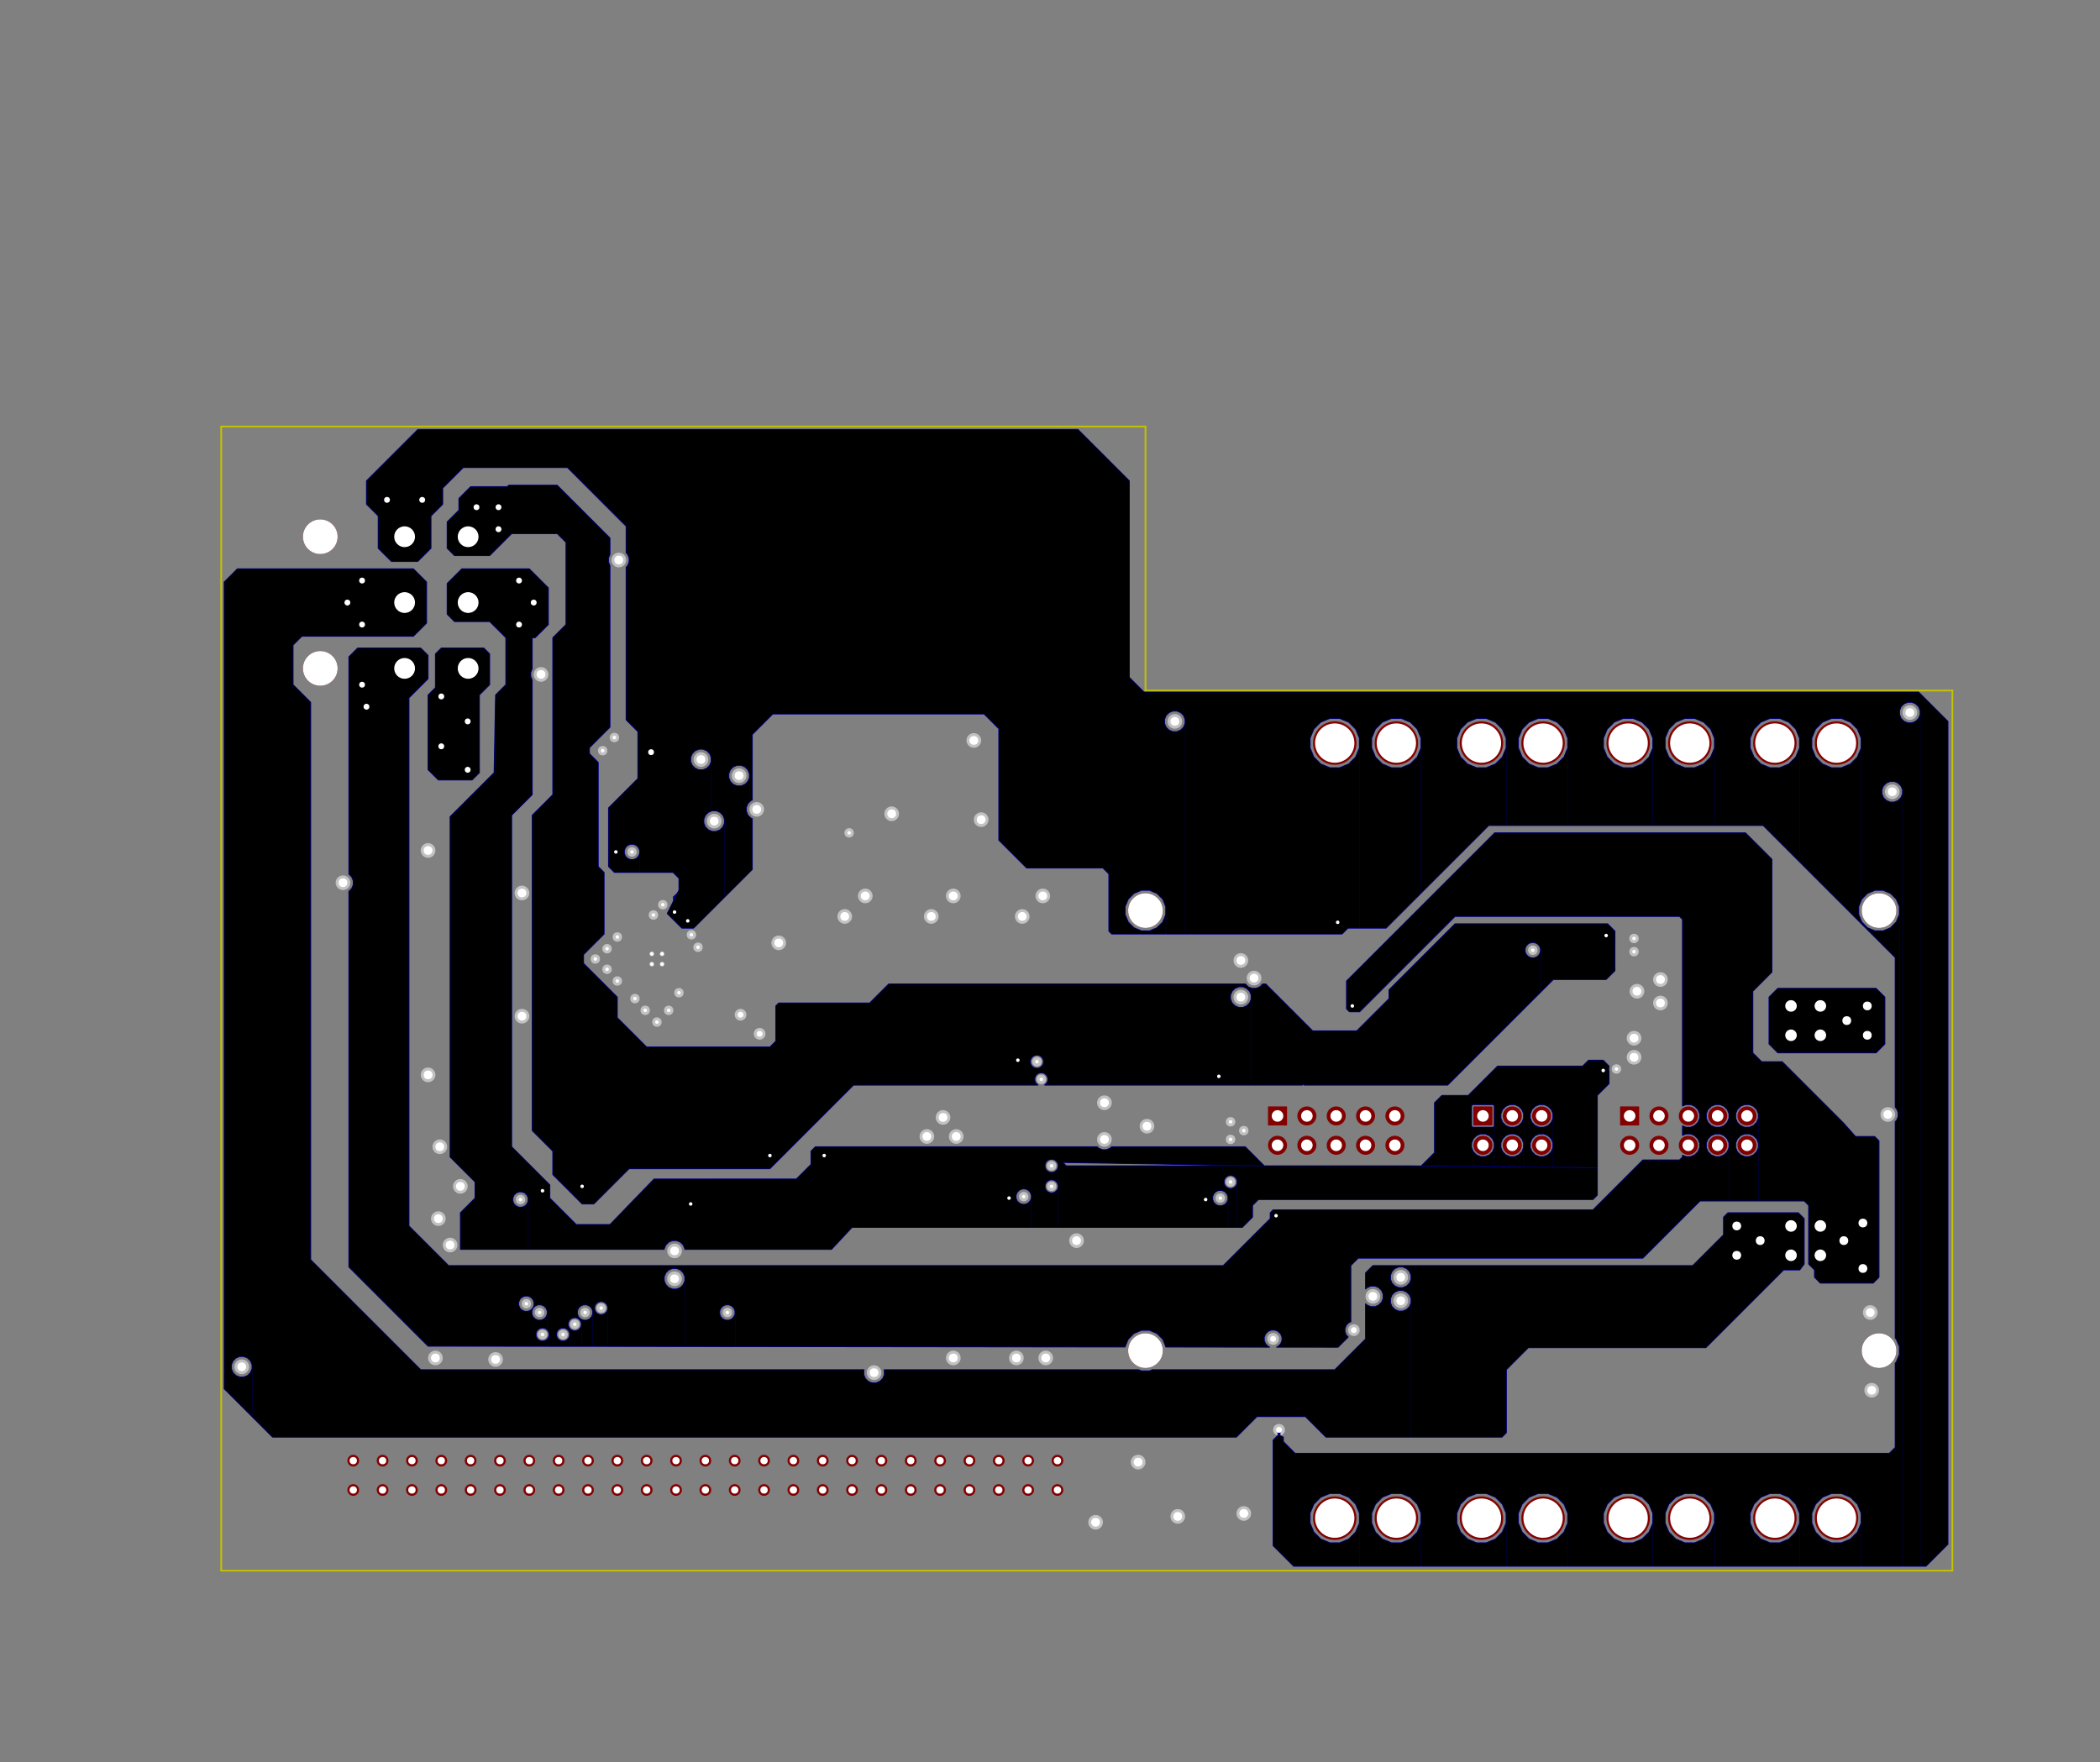 <?xml version="1.0" standalone="no"?>
 <!DOCTYPE svg PUBLIC "-//W3C//DTD SVG 1.1//EN" 
 "http://www.w3.org/Graphics/SVG/1.1/DTD/svg11.dtd"> 
<svg xmlns="http://www.w3.org/2000/svg" version="1.1" 
    width="18.179cm" height="15.258cm" viewBox="0 0 71570 60070 ">
<rect x="0" y="0" width="71570" height="60070" fill="#808080" stroke="none"/>
<title>SVG Picture created as tDCS_driver--brd.svg date 2014/03/28 21:01:10 </title>
  <desc>Picture generated by PCBNEW </desc>
<g style="fill:#000000; fill-opacity:1;stroke:#000000; stroke-opacity:1;
stroke-linecap:round; stroke-linejoin:round; "
 transform="translate(0 0) scale(1 1)">
</g>
<g style="fill:#C2C200; fill-opacity:0.0; 
stroke:#C2C200; stroke-width:59.055; stroke-opacity:1; 
stroke-linecap:round; stroke-linejoin:round;">
<path d="M7539 14539
L7539 53539
" />
<path d="M39039 23539
L66539 23539
" />
<path d="M36039 14539
L39039 14539
" />
<path d="M36039 14539
L7539 14539
" />
<path d="M39039 23539
L39039 14539
" />
<path d="M66539 53539
L66539 23539
" />
<path d="M7539 53539
L66539 53539
" />
</g>
<g style="fill:#840000; fill-opacity:0.0; 
stroke:#840000; stroke-width:39.37; stroke-opacity:1; 
stroke-linecap:round; stroke-linejoin:round;">
</g>
<g style="fill:#840000; fill-opacity:1.0; 
stroke:#840000; stroke-width:39.37; stroke-opacity:1; 
stroke-linecap:round; stroke-linejoin:round;">
<circle cx="12039.4" cy="50789.4" r="180.315" /> 
<circle cx="12039.4" cy="49789.4" r="180.315" /> 
<circle cx="13039.4" cy="50789.4" r="180.315" /> 
<circle cx="13039.4" cy="49789.4" r="180.315" /> 
<circle cx="14039.4" cy="50789.4" r="180.315" /> 
<circle cx="14039.4" cy="49789.4" r="180.315" /> 
<circle cx="15039.4" cy="50789.4" r="180.315" /> 
<circle cx="15039.4" cy="49789.4" r="180.315" /> 
<circle cx="16039.4" cy="50789.4" r="180.315" /> 
<circle cx="16039.4" cy="49789.4" r="180.315" /> 
<circle cx="17039.4" cy="50789.4" r="180.315" /> 
<circle cx="17039.4" cy="49789.4" r="180.315" /> 
<circle cx="18039.4" cy="50789.4" r="180.315" /> 
<circle cx="18039.4" cy="49789.4" r="180.315" /> 
<circle cx="19039.4" cy="50789.4" r="180.315" /> 
<circle cx="19039.4" cy="49789.4" r="180.315" /> 
<circle cx="20039.4" cy="50789.4" r="180.315" /> 
<circle cx="20039.4" cy="49789.4" r="180.315" /> 
<circle cx="21039.4" cy="50789.4" r="180.315" /> 
<circle cx="21039.4" cy="49789.4" r="180.315" /> 
<circle cx="22039.4" cy="50789.4" r="180.315" /> 
<circle cx="22039.4" cy="49789.4" r="180.315" /> 
<circle cx="23039.4" cy="50789.4" r="180.315" /> 
<circle cx="23039.4" cy="49789.4" r="180.315" /> 
<circle cx="24039.4" cy="50789.4" r="180.315" /> 
<circle cx="24039.4" cy="49789.4" r="180.315" /> 
<circle cx="25039.4" cy="50789.4" r="180.315" /> 
<circle cx="25039.4" cy="49789.4" r="180.315" /> 
<circle cx="26039.4" cy="50789.4" r="180.315" /> 
<circle cx="26039.4" cy="49789.4" r="180.315" /> 
<circle cx="27039.4" cy="50789.4" r="180.315" /> 
<circle cx="27039.4" cy="49789.4" r="180.315" /> 
<circle cx="28039.4" cy="50789.4" r="180.315" /> 
<circle cx="28039.4" cy="49789.4" r="180.315" /> 
<circle cx="29039.4" cy="50789.4" r="180.315" /> 
<circle cx="29039.4" cy="49789.4" r="180.315" /> 
<circle cx="30039.4" cy="50789.4" r="180.315" /> 
<circle cx="30039.4" cy="49789.4" r="180.315" /> 
<circle cx="31039.4" cy="50789.4" r="180.315" /> 
<circle cx="31039.4" cy="49789.4" r="180.315" /> 
<circle cx="32039.4" cy="50789.4" r="180.315" /> 
<circle cx="32039.4" cy="49789.4" r="180.315" /> 
<circle cx="33039.4" cy="50789.4" r="180.315" /> 
<circle cx="33039.4" cy="49789.4" r="180.315" /> 
<circle cx="34039.4" cy="50789.4" r="180.315" /> 
<circle cx="34039.4" cy="49789.4" r="180.315" /> 
<circle cx="35039.4" cy="50789.4" r="180.315" /> 
<circle cx="35039.4" cy="49789.4" r="180.315" /> 
<circle cx="36039.4" cy="50789.4" r="180.315" /> 
<circle cx="36039.4" cy="49789.4" r="180.315" /> 
<polyline style="fill-rule:evenodd;"
points="43234,38344
43234,37734
43844,37734
43844,38344
43234,38344
" /> 
<circle cx="43539.4" cy="39039.4" r="305.118" /> 
<circle cx="44539.4" cy="38039.4" r="305.118" /> 
<circle cx="44539.4" cy="39039.4" r="305.118" /> 
<circle cx="45539.4" cy="38039.4" r="305.118" /> 
<circle cx="45539.4" cy="39039.4" r="305.118" /> 
<circle cx="46539.4" cy="38039.4" r="305.118" /> 
<circle cx="46539.4" cy="39039.4" r="305.118" /> 
<circle cx="47539.4" cy="38039.4" r="305.118" /> 
<circle cx="47539.4" cy="39039.4" r="305.118" /> 
<polyline style="fill-rule:evenodd;"
points="55234,38344
55234,37734
55844,37734
55844,38344
55234,38344
" /> 
<circle cx="55539.4" cy="39039.4" r="305.118" /> 
<circle cx="56539.4" cy="38039.4" r="305.118" /> 
<circle cx="56539.4" cy="39039.4" r="305.118" /> 
<circle cx="57539.4" cy="38039.4" r="305.118" /> 
<circle cx="57539.4" cy="39039.4" r="305.118" /> 
<circle cx="58539.4" cy="38039.4" r="305.118" /> 
<circle cx="58539.4" cy="39039.4" r="305.118" /> 
<circle cx="59539.4" cy="38039.4" r="305.118" /> 
<circle cx="59539.4" cy="39039.4" r="305.118" /> 
<polyline style="fill-rule:evenodd;"
points="50234,38344
50234,37734
50844,37734
50844,38344
50234,38344
" /> 
<circle cx="51539.4" cy="38039.4" r="305.118" /> 
<circle cx="50539.4" cy="39039.4" r="305.118" /> 
<circle cx="51539.4" cy="39039.4" r="305.118" /> 
<circle cx="52539.4" cy="38039.4" r="305.118" /> 
<circle cx="52539.4" cy="39039.4" r="305.118" /> 
<polyline style="fill-rule:evenodd;"
points="60734,34594
60734,33984
61344,33984
61344,34594
60734,34594
" /> 
<circle cx="61039.4" cy="35289.4" r="305.118" /> 
<circle cx="62039.4" cy="34289.4" r="305.118" /> 
<circle cx="62039.4" cy="35289.4" r="305.118" /> 
<polyline style="fill-rule:evenodd;"
points="60734,42094
60734,41484
61344,41484
61344,42094
60734,42094
" /> 
<circle cx="61039.4" cy="42789.4" r="305.118" /> 
<circle cx="62039.4" cy="41789.4" r="305.118" /> 
<circle cx="62039.4" cy="42789.4" r="305.118" /> 
<circle cx="39039.4" cy="31039.4" r="570.866" /> 
<circle cx="64039.4" cy="46039.4" r="570.866" /> 
<circle cx="64039.4" cy="31039.4" r="570.866" /> 
<circle cx="39039.4" cy="46039.4" r="570.866" /> 
<circle cx="45489.4" cy="25329.4" r="720.315" /> 
<circle cx="47589.4" cy="25329.4" r="720.315" /> 
<circle cx="62589.4" cy="51749.4" r="720.315" /> 
<circle cx="60489.4" cy="51749.4" r="720.315" /> 
<circle cx="52589.4" cy="51749.4" r="720.315" /> 
<circle cx="50489.4" cy="51749.4" r="720.315" /> 
<circle cx="47589.4" cy="51749.4" r="720.315" /> 
<circle cx="45489.4" cy="51749.4" r="720.315" /> 
<circle cx="60489.4" cy="25329.4" r="720.315" /> 
<circle cx="62589.4" cy="25329.4" r="720.315" /> 
<circle cx="55489.4" cy="25329.4" r="720.315" /> 
<circle cx="57589.4" cy="25329.4" r="720.315" /> 
<circle cx="57589.4" cy="51749.4" r="720.315" /> 
<circle cx="55489.4" cy="51749.4" r="720.315" /> 
<circle cx="50489.4" cy="25329.4" r="720.315" /> 
<circle cx="52589.4" cy="25329.4" r="720.315" /> 
<circle cx="13789.4" cy="22783.5" r="531.496" /> 
<circle cx="13789.4" cy="20539.4" r="531.496" /> 
<circle cx="13789.4" cy="18295.3" r="531.496" /> 
<circle cx="15954.7" cy="22783.5" r="531.496" /> 
<circle cx="15954.7" cy="20539.4" r="531.496" /> 
<circle cx="15954.7" cy="18295.3" r="531.496" /> 
<circle cx="10915.4" cy="22783.5" r="570.866" /> 
<circle cx="10915.4" cy="18295.3" r="570.866" /> 
</g>
<g style="fill:#C2C2C2; fill-opacity:1.0; 
stroke:#C2C2C2; stroke-width:39.37; stroke-opacity:1; 
stroke-linecap:round; stroke-linejoin:round;">
<circle cx="20939.4" cy="25139.4" r="140.315" /> 
<circle cx="20539.4" cy="25589.4" r="140.315" /> 
<circle cx="20489.4" cy="44589.4" r="140.315" /> 
<circle cx="18489.4" cy="45489.4" r="140.315" /> 
<circle cx="19189.4" cy="45489.4" r="140.315" /> 
<circle cx="19589.4" cy="45139.4" r="140.315" /> 
<circle cx="19939.4" cy="44739.4" r="140.315" /> 
<circle cx="35339.4" cy="36189.4" r="140.315" /> 
<circle cx="35489.4" cy="36789.4" r="140.315" /> 
<circle cx="35839.4" cy="39739.4" r="140.315" /> 
<circle cx="35839.4" cy="40439.4" r="140.315" /> 
<circle cx="21039.4" cy="33439.4" r="140.315" /> 
<circle cx="21639.4" cy="34039.4" r="140.315" /> 
<circle cx="21989.4" cy="34439.4" r="140.315" /> 
<circle cx="21039.4" cy="31939.4" r="140.315" /> 
<circle cx="20689.4" cy="32339.4" r="140.315" /> 
<circle cx="20289.4" cy="32689.4" r="140.315" /> 
<circle cx="20689.4" cy="33039.4" r="140.315" /> 
<circle cx="23564.4" cy="31864.4" r="140.315" /> 
<circle cx="22589.4" cy="30839.4" r="140.315" /> 
<circle cx="23789.4" cy="32289.4" r="140.315" /> 
<circle cx="42389.4" cy="38539.4" r="140.315" /> 
<circle cx="41939.4" cy="38239.4" r="140.315" /> 
<circle cx="41939.4" cy="40289.4" r="140.315" /> 
<circle cx="41939.4" cy="38839.4" r="140.315" /> 
<circle cx="55689.4" cy="31989.4" r="140.315" /> 
<circle cx="55689.4" cy="32439.4" r="140.315" /> 
<circle cx="55689.4" cy="35389.4" r="230.315" /> 
<circle cx="55689.4" cy="36039.4" r="230.315" /> 
<circle cx="59989.4" cy="42289.4" r="230.315" /> 
<circle cx="59189.4" cy="42789.4" r="230.315" /> 
<circle cx="59189.4" cy="41789.4" r="230.315" /> 
<circle cx="12339.4" cy="21289.4" r="180.315" /> 
<circle cx="11839.4" cy="20539.4" r="180.315" /> 
<circle cx="12339.4" cy="19789.4" r="180.315" /> 
<circle cx="63789.4" cy="47389.4" r="230.315" /> 
<circle cx="63739.4" cy="44739.4" r="230.315" /> 
<circle cx="64339.4" cy="37989.4" r="230.315" /> 
<circle cx="64489.4" cy="26989.4" r="230.315" /> 
<circle cx="65089.4" cy="24289.4" r="230.315" /> 
<circle cx="40039.4" cy="24589.4" r="230.315" /> 
<circle cx="30389.4" cy="27739.4" r="230.315" /> 
<circle cx="33439.4" cy="27939.4" r="230.315" /> 
<circle cx="33189.4" cy="25239.4" r="230.315" /> 
<circle cx="8239.37" cy="46589.4" r="230.315" /> 
<circle cx="14839.4" cy="46289.4" r="230.315" /> 
<circle cx="16889.4" cy="46339.4" r="230.315" /> 
<circle cx="37339.4" cy="51889.4" r="230.315" /> 
<circle cx="38789.4" cy="49839.4" r="230.315" /> 
<circle cx="40139.4" cy="51689.4" r="230.315" /> 
<circle cx="42389.4" cy="51589.4" r="230.315" /> 
<circle cx="34639.4" cy="46289.4" r="230.315" /> 
<circle cx="35639.4" cy="46289.4" r="230.315" /> 
<circle cx="21089.4" cy="19089.4" r="230.315" /> 
<circle cx="32489.4" cy="30539.4" r="230.315" /> 
<circle cx="31739.4" cy="31239.4" r="230.315" /> 
<circle cx="34839.4" cy="31239.4" r="230.315" /> 
<circle cx="35539.4" cy="30539.4" r="230.315" /> 
<circle cx="29489.4" cy="30539.4" r="230.315" /> 
<circle cx="28789.4" cy="31239.4" r="230.315" /> 
<circle cx="29789.4" cy="46789.4" r="230.315" /> 
<circle cx="32489.4" cy="46289.4" r="230.315" /> 
<circle cx="36689.4" cy="42289.4" r="230.315" /> 
<circle cx="17789.4" cy="30439.4" r="230.315" /> 
<circle cx="11689.4" cy="30089.4" r="230.315" /> 
<circle cx="17789.4" cy="34639.4" r="230.315" /> 
<circle cx="14589.4" cy="36639.4" r="230.315" /> 
<circle cx="14589.4" cy="28989.4" r="230.315" /> 
<circle cx="18439.4" cy="22989.4" r="230.315" /> 
<circle cx="26539.4" cy="32139.4" r="230.315" /> 
<circle cx="22989.4" cy="43589.4" r="230.315" /> 
<circle cx="22989.4" cy="42639.4" r="230.315" /> 
<circle cx="14939.4" cy="41539.4" r="230.315" /> 
<circle cx="15689.4" cy="40439.4" r="230.315" /> 
<circle cx="14989.4" cy="39089.4" r="230.315" /> 
<circle cx="15339.4" cy="42439.4" r="230.315" /> 
<circle cx="39089.4" cy="38389.4" r="230.315" /> 
<circle cx="37639.4" cy="38839.4" r="230.315" /> 
<circle cx="37639.4" cy="37589.4" r="230.315" /> 
<circle cx="46789.4" cy="44189.4" r="230.315" /> 
<circle cx="47739.4" cy="44339.4" r="230.315" /> 
<circle cx="47739.4" cy="43539.4" r="230.315" /> 
<circle cx="32589.4" cy="38739.4" r="230.315" /> 
<circle cx="31589.4" cy="38739.4" r="230.315" /> 
<circle cx="32139.4" cy="38089.4" r="230.315" /> 
<circle cx="25239.4" cy="34589.4" r="180.315" /> 
<circle cx="25889.4" cy="35239.4" r="180.315" /> 
<circle cx="42739.4" cy="33339.4" r="230.315" /> 
<circle cx="42289.4" cy="33989.4" r="230.315" /> 
<circle cx="42289.4" cy="32739.4" r="230.315" /> 
<circle cx="55789.4" cy="33789.4" r="230.315" /> 
<circle cx="56589.4" cy="33389.4" r="230.315" /> 
<circle cx="56589.4" cy="34189.4" r="230.315" /> 
<circle cx="25789.4" cy="27589.4" r="230.315" /> 
<circle cx="24339.4" cy="27989.4" r="230.315" /> 
<circle cx="25189.4" cy="26439.4" r="230.315" /> 
<circle cx="23889.4" cy="25889.4" r="230.315" /> 
<circle cx="62939.4" cy="34789.4" r="230.315" /> 
<circle cx="63639.4" cy="35289.4" r="230.315" /> 
<circle cx="63639.4" cy="34289.4" r="230.315" /> 
<circle cx="46139.4" cy="45339.4" r="180.315" /> 
<circle cx="15939.4" cy="26239.4" r="180.315" /> 
<circle cx="15039.4" cy="25439.4" r="180.315" /> 
<circle cx="15939.4" cy="24589.4" r="180.315" /> 
<circle cx="15039.4" cy="23739.4" r="180.315" /> 
<circle cx="55089.4" cy="36439.4" r="140.315" /> 
<circle cx="18389.4" cy="44739.4" r="140.315" /> 
<circle cx="21539.4" cy="29039.4" r="140.315" /> 
<circle cx="52239.4" cy="32389.4" r="140.315" /> 
<circle cx="41589.4" cy="40839.4" r="140.315" /> 
<circle cx="34889.4" cy="40789.4" r="140.315" /> 
<circle cx="23139.4" cy="33839.4" r="140.315" /> 
<circle cx="28939.4" cy="28389.4" r="140.315" /> 
<circle cx="22269.4" cy="31189.4" r="140.315" /> 
<circle cx="22564.4" cy="32864.4" r="60.315" /> 
<circle cx="22564.4" cy="32514.4" r="60.315" /> 
<circle cx="22214.4" cy="32864.4" r="60.315" /> 
<circle cx="22214.4" cy="32514.4" r="60.315" /> 
<circle cx="23539.4" cy="41039.4" r="140.315" /> 
<circle cx="17689.4" cy="21289.4" r="180.315" /> 
<circle cx="18189.4" cy="20539.4" r="180.315" /> 
<circle cx="17689.4" cy="19789.4" r="180.315" /> 
<circle cx="28089.4" cy="39389.4" r="140.315" /> 
<circle cx="18489.4" cy="40589.4" r="140.315" /> 
<circle cx="41089.4" cy="40889.4" r="140.315" /> 
<circle cx="54639.4" cy="36489.4" r="140.315" /> 
<circle cx="34389.4" cy="40839.4" r="140.315" /> 
<circle cx="17939.4" cy="44439.4" r="140.315" /> 
<circle cx="22189.4" cy="25639.4" r="180.315" /> 
<circle cx="43589.4" cy="48739.4" r="180.315" /> 
<circle cx="43389.4" cy="45639.4" r="180.315" /> 
<circle cx="13189.4" cy="17039.4" r="180.315" /> 
<circle cx="45589.4" cy="31439.4" r="140.315" /> 
<circle cx="14389.4" cy="17039.4" r="180.315" /> 
<circle cx="20989.4" cy="29039.4" r="140.315" /> 
<circle cx="23439.4" cy="31389.4" r="140.315" /> 
<circle cx="22989.4" cy="31089.4" r="140.315" /> 
<circle cx="16989.4" cy="17289.4" r="180.315" /> 
<circle cx="16239.4" cy="17289.4" r="180.315" /> 
<circle cx="16989.4" cy="18039.4" r="180.315" /> 
<circle cx="24789.4" cy="44739.4" r="140.315" /> 
<circle cx="26239.4" cy="39389.4" r="140.315" /> 
<circle cx="19839.4" cy="40439.4" r="140.315" /> 
<circle cx="41539.4" cy="36689.4" r="140.315" /> 
<circle cx="54739.4" cy="31889.4" r="140.315" /> 
<circle cx="34689.4" cy="36139.4" r="140.315" /> 
<circle cx="62839.4" cy="42289.4" r="230.315" /> 
<circle cx="63489.4" cy="41689.4" r="230.315" /> 
<circle cx="63489.4" cy="43239.4" r="230.315" /> 
<circle cx="12489.4" cy="24089.4" r="180.315" /> 
<circle cx="12339.4" cy="23339.4" r="180.315" /> 
<circle cx="43489.4" cy="41439.4" r="140.315" /> 
<circle cx="46089.4" cy="34289.4" r="140.315" /> 
<circle cx="22389.4" cy="34839.4" r="140.315" /> 
<circle cx="22789.4" cy="34439.4" r="140.315" /> 
<circle cx="17739.4" cy="40889.4" r="140.315" /> 
</g>
<g style="fill:#000084; fill-opacity:1.0; 
stroke:#000084; stroke-width:140; stroke-opacity:1; 
stroke-linecap:round; stroke-linejoin:round;">
<path d="M62039 34289
L63639 34289
" />
</g>
<g style="fill:#000084; fill-opacity:1.0; 
stroke:#000084; stroke-width:100; stroke-opacity:1; 
stroke-linecap:round; stroke-linejoin:round;">
<path d="M41089 41439
L41639 41439
" />
<path d="M46139 40539
L46289 40389
" />
<path d="M42539 40539
L46139 40539
" />
<path d="M41639 41439
L42539 40539
" />
<path d="M17689 23689
L17339 24039
" />
<path d="M16939 39039
L17689 39789
" />
<path d="M16939 27489
L16939 39039
" />
<path d="M17339 27089
L16939 27489
" />
<path d="M17339 24039
L17339 27089
" />
<path d="M17689 21289
L17689 23689
" />
<path d="M17689 39789
L18489 40589
" />
</g>
<g style="fill:#000084; fill-opacity:1.0; 
stroke:#000084; stroke-width:200; stroke-opacity:1; 
stroke-linecap:round; stroke-linejoin:round;">
<path d="M18489 40589
L18489 42289
" />
<path d="M18489 42289
L18539 42339
" />
<path d="M18539 42339
L22239 42339
" />
<path d="M22239 42339
L24289 40289
" />
<path d="M24289 40289
L27189 40289
" />
<path d="M27189 40289
L27639 39839
" />
<path d="M27639 39839
L29739 39839
" />
<path d="M29739 39839
L31339 41439
" />
<path d="M31339 41439
L41089 41439
" />
<path d="M46289 40389
L53939 39989
" />
<path d="M53939 39989
L53939 37289
" />
<path d="M53939 37289
L54389 36839
" />
</g>
<g style="fill:#000084; fill-opacity:1.0; 
stroke:#000084; stroke-width:100; stroke-opacity:1; 
stroke-linecap:round; stroke-linejoin:round;">
<path d="M43589 48739
L43589 52639
" />
<path d="M43589 52639
L43939 52989
" />
<path d="M45589 31439
L45589 30639
" />
<path d="M45589 30639
L49689 26539
" />
<path d="M49689 26539
L62939 26539
" />
<path d="M62939 26539
L65489 29089
" />
<path d="M65489 29089
L65489 51489
" />
<path d="M65489 51489
L63989 52989
" />
<path d="M63989 52989
L43939 52989
" />
<path d="M23439 31389
L23439 30939
" />
<path d="M23839 27839
L23289 27289
" />
<path d="M23839 30539
L23839 27839
" />
<path d="M23439 30939
L23839 30539
" />
<path d="M22989 31089
L22989 30589
" />
<path d="M22989 30589
L23289 30289
" />
<path d="M23289 30289
L23289 27289
" />
<path d="M20989 29039
L20989 27589
" />
<path d="M21289 27289
L23289 27289
" />
<path d="M20989 27589
L21289 27289
" />
<path d="M23289 27289
L32389 18189
" />
<path d="M19789 15189
L29389 15189
" />
<path d="M29389 15189
L32389 18189
" />
<path d="M13789 17139
L13789 15789
" />
<path d="M14389 15189
L19789 15189
" />
<path d="M13789 15789
L14389 15189
" />
<path d="M13789 17139
L13789 18295
" />
<path d="M32389 18189
L37539 23339
" />
<path d="M37539 23339
L37539 25639
" />
<path d="M37539 25639
L41339 29439
" />
<path d="M41339 29439
L43789 29439
" />
<path d="M43789 29439
L44639 30289
" />
<path d="M44639 30289
L44639 30989
" />
<path d="M44639 30989
L45089 31439
" />
<path d="M45089 31439
L45589 31439
" />
<path d="M44539 36689
L46589 36689
" />
<path d="M54589 31739
L54739 31889
" />
<path d="M51539 31739
L54589 31739
" />
<path d="M46589 36689
L51539 31739
" />
<path d="M19839 40439
L19839 39689
" />
<path d="M19839 39689
L20139 39389
" />
<path d="M16989 17289
L17639 16639
" />
</g>
<g style="fill:#000084; fill-opacity:1.0; 
stroke:#000084; stroke-width:200; stroke-opacity:1; 
stroke-linecap:round; stroke-linejoin:round;">
<path d="M19239 24289
L19239 38489
" />
<path d="M19239 38489
L20139 39389
" />
</g>
<g style="fill:#000084; fill-opacity:1.0; 
stroke:#000084; stroke-width:100; stroke-opacity:1; 
stroke-linecap:round; stroke-linejoin:round;">
<path d="M17639 16639
L18989 16639
" />
<path d="M18989 16639
L20189 17839
" />
<path d="M20189 17839
L20189 23339
" />
<path d="M20189 23339
L19239 24289
" />
<path d="M15954 18295
L15983 18295
" />
<path d="M15983 18295
L16989 17289
" />
</g>
<g style="fill:#000084; fill-opacity:1.0; 
stroke:#000084; stroke-width:200; stroke-opacity:1; 
stroke-linecap:round; stroke-linejoin:round;">
<path d="M41539 36689
L44539 36689
" />
<path d="M34689 36139
L34689 35289
" />
<path d="M41539 36039
L41539 36689
" />
<path d="M40839 35339
L41539 36039
" />
<path d="M34739 35339
L40839 35339
" />
<path d="M34689 35289
L34739 35339
" />
<path d="M26239 39389
L26239 37889
" />
<path d="M34389 36439
L34689 36139
" />
<path d="M27689 36439
L34389 36439
" />
<path d="M26239 37889
L27689 36439
" />
<path d="M20139 39389
L26239 39389
" />
</g>
<g style="fill:#000084; fill-opacity:1.0; 
stroke:#000084; stroke-width:140; stroke-opacity:1; 
stroke-linecap:round; stroke-linejoin:round;">
<path d="M59839 33489
L59389 33939
" />
<path d="M60089 36539
L60539 36539
" />
<path d="M59389 35839
L60089 36539
" />
<path d="M59389 33939
L59389 35839
" />
<path d="M59839 28989
L59839 33489
" />
<path d="M63039 39039
L63039 39439
" />
<path d="M60539 36539
L63039 39039
" />
<path d="M62039 42789
L63039 42789
" />
<path d="M63039 42789
L63489 43239
" />
</g>
<g style="fill:#000084; fill-opacity:1.0; 
stroke:#000084; stroke-width:100; stroke-opacity:1; 
stroke-linecap:round; stroke-linejoin:round;">
<path d="M62139 40389
L63039 40389
" />
<path d="M63039 41789
L62039 41789
" />
<path d="M63289 41539
L63039 41789
" />
<path d="M63289 40639
L63289 41539
" />
<path d="M63039 40389
L63289 40639
" />
<path d="M46089 34289
L46089 33739
" />
<path d="M45639 41439
L43489 41439
" />
<path d="M46539 42339
L45639 41439
" />
<path d="M55039 42339
L46539 42339
" />
<path d="M56989 40389
L55039 42339
" />
<path d="M62089 40389
L62139 40389
" />
<path d="M62139 40389
L56989 40389
" />
<path d="M63039 39439
L62089 40389
" />
<path d="M59289 28439
L59839 28989
" />
<path d="M51389 28439
L59289 28439
" />
<path d="M46089 33739
L51389 28439
" />
</g>
<g style="fill:#000084; fill-opacity:1.0; 
stroke:#000084; stroke-width:39.37; stroke-opacity:1; 
stroke-linecap:round; stroke-linejoin:round;">
<polyline style="fill-rule:evenodd;"
points="66384,52637
65637,53384
65444,53384
65444,24219
65390,24088
65290,23988
65160,23934
65019,23934
64888,23988
64788,24088
64734,24218
64734,24359
64788,24490
64888,24590
65018,24644
65159,24644
65290,24590
65390,24490
65444,24360
65444,24219
65444,53384
64844,53384
64844,26919
64790,26788
64690,26688
64560,26634
64419,26634
64288,26688
64188,26788
64134,26918
64134,27059
64188,27190
64288,27290
64418,27344
64559,27344
64690,27290
64790,27190
64844,27060
64844,26919
64844,53384
63434,53384
63434,51582
63306,51271
63068,51033
62758,50904
62422,50904
62111,51032
61873,51270
61744,51580
61744,51916
61872,52227
62110,52465
62420,52594
62756,52594
63067,52466
63305,52228
63434,51918
63434,51582
63434,53384
61334,53384
61334,51582
61206,51271
60968,51033
60658,50904
60322,50904
60011,51032
59773,51270
59644,51580
59644,51916
59772,52227
60010,52465
60320,52594
60656,52594
60967,52466
61205,52228
61334,51918
61334,51582
61334,53384
58434,53384
58434,51582
58306,51271
58068,51033
57758,50904
57422,50904
57111,51032
56873,51270
56744,51580
56744,51916
56872,52227
57110,52465
57420,52594
57756,52594
58067,52466
58305,52228
58434,51918
58434,51582
58434,53384
56334,53384
56334,51582
56206,51271
55968,51033
55658,50904
55322,50904
55011,51032
54773,51270
54644,51580
54644,51916
54772,52227
55010,52465
55320,52594
55656,52594
55967,52466
56205,52228
56334,51918
56334,51582
56334,53384
53434,53384
53434,51582
53306,51271
53068,51033
52758,50904
52422,50904
52111,51032
51873,51270
51744,51580
51744,51916
51872,52227
52110,52465
52420,52594
52756,52594
53067,52466
53305,52228
53434,51918
53434,51582
53434,53384
51334,53384
51334,51582
51206,51271
50968,51033
50658,50904
50322,50904
50011,51032
49773,51270
49644,51580
49644,51916
49772,52227
50010,52465
50320,52594
50656,52594
50967,52466
51205,52228
51334,51918
51334,51582
51334,53384
48434,53384
48434,51582
48306,51271
48068,51033
47758,50904
47422,50904
47111,51032
46873,51270
46744,51580
46744,51916
46872,52227
47110,52465
47420,52594
47756,52594
48067,52466
48305,52228
48434,51918
48434,51582
48434,53384
46334,53384
46334,51582
46206,51271
45968,51033
45658,50904
45322,50904
45011,51032
44773,51270
44644,51580
44644,51916
44772,52227
45010,52465
45320,52594
45656,52594
45967,52466
46205,52228
46334,51918
46334,51582
46334,53384
44091,53384
43394,52687
43394,49091
43541,48944
43638,48944
43734,48992
43734,49141
44137,49544
64391,49544
64594,49341
64594,46468
64628,46433
64734,46178
64735,45901
64735,30901
64629,30645
64433,30450
64178,30343
63901,30343
63645,30449
63450,30644
63434,30682
63434,25162
63306,24851
63068,24613
62758,24484
62422,24484
62111,24612
61873,24850
61744,25160
61744,25496
61872,25807
62110,26045
62420,26174
62756,26174
63067,26046
63305,25808
63434,25498
63434,25162
63434,30682
63343,30900
63343,31177
63449,31432
63644,31628
63900,31734
64177,31735
64432,31629
64628,31433
64734,31178
64735,30901
64735,45901
64629,45645
64594,45610
64594,38236
64640,38190
64694,38060
64694,37919
64640,37788
64594,37742
64594,32637
61334,29377
61334,25162
61206,24851
60968,24613
60658,24484
60322,24484
60011,24612
59773,24850
59644,25160
59644,25496
59772,25807
60010,26045
60320,26174
60656,26174
60967,26046
61205,25808
61334,25498
61334,25162
61334,29377
60091,28134
58434,28134
58434,25162
58306,24851
58068,24613
57758,24484
57422,24484
57111,24612
56873,24850
56744,25160
56744,25496
56872,25807
57110,26045
57420,26174
57756,26174
58067,26046
58305,25808
58434,25498
58434,25162
58434,28134
56334,28134
56334,25162
56206,24851
55968,24613
55658,24484
55322,24484
55011,24612
54773,24850
54644,25160
54644,25496
54772,25807
55010,26045
55320,26174
55656,26174
55967,26046
56205,25808
56334,25498
56334,25162
56334,28134
53434,28134
53434,25162
53306,24851
53068,24613
52758,24484
52422,24484
52111,24612
51873,24850
51744,25160
51744,25496
51872,25807
52110,26045
52420,26174
52756,26174
53067,26046
53305,25808
53434,25498
53434,25162
53434,28134
51334,28134
51334,25162
51206,24851
50968,24613
50658,24484
50322,24484
50011,24612
49773,24850
49644,25160
49644,25496
49772,25807
50010,26045
50320,26174
50656,26174
50967,26046
51205,25808
51334,25498
51334,25162
51334,28134
50737,28134
48434,30437
48434,25162
48306,24851
48068,24613
47758,24484
47422,24484
47111,24612
46873,24850
46744,25160
46744,25496
46872,25807
47110,26045
47420,26174
47756,26174
48067,26046
48305,25808
48434,25498
48434,25162
48434,30437
47237,31634
46334,31634
46334,25162
46206,24851
45968,24613
45658,24484
45322,24484
45011,24612
44773,24850
44644,25160
44644,25496
44772,25807
45010,26045
45320,26174
45656,26174
45967,26046
46205,25808
46334,25498
46334,25162
46334,31634
45937,31634
45737,31834
40394,31834
40394,24519
40340,24388
40240,24288
40110,24234
39969,24234
39838,24288
39738,24388
39684,24518
39684,24659
39738,24790
39838,24890
39968,24944
40109,24944
40240,24890
40340,24790
40394,24660
40394,24519
40394,31834
39735,31834
39735,30901
39629,30645
39433,30450
39178,30343
38901,30343
38645,30449
38450,30644
38343,30900
38343,31177
38449,31432
38644,31628
38900,31734
39177,31735
39432,31629
39628,31433
39734,31178
39735,30901
39735,31834
37891,31834
37794,31737
37794,29787
37591,29584
34991,29584
34044,28637
34044,24837
33541,24334
26337,24334
25634,25037
25634,27269
25588,27288
25544,27332
25544,26369
25490,26238
25390,26138
25260,26084
25119,26084
24988,26138
24888,26238
24834,26368
24834,26509
24888,26640
24988,26740
25118,26794
25259,26794
25390,26740
25490,26640
25544,26510
25544,26369
25544,27332
25488,27388
25434,27518
25434,27659
25488,27790
25588,27890
25634,27909
25634,29637
24694,30577
24694,27919
24640,27788
24540,27688
24410,27634
24269,27634
24244,27644
24244,25819
24190,25688
24090,25588
23960,25534
23819,25534
23688,25588
23588,25688
23534,25818
23534,25959
23588,26090
23688,26190
23818,26244
23959,26244
24090,26190
24190,26090
24244,25960
24244,25819
24244,27644
24138,27688
24038,27788
23984,27918
23984,28059
24038,28190
24138,28290
24268,28344
24409,28344
24540,28290
24640,28190
24694,28060
24694,27919
24694,30577
23637,31634
23241,31634
22745,31138
23144,30340
23144,29937
22941,29734
21804,29734
21804,28986
21764,28889
21689,28814
21592,28774
21486,28774
21389,28814
21314,28889
21274,28986
21274,29091
21314,29189
21389,29263
21486,29304
21591,29304
21689,29264
21763,29189
21804,29092
21804,28986
21804,29734
20941,29734
20744,29537
20744,27541
21744,26541
21744,24937
21344,24537
21344,19336
21390,19290
21444,19160
21444,19019
21390,18888
21344,18842
21344,17937
19341,15934
15787,15934
15084,16637
15084,17187
14684,17587
14684,18687
14237,19134
13341,19134
12894,18687
12894,17587
12494,17187
12494,16391
14241,14644
36737,14644
38484,16391
38484,23091
38987,23594
65387,23594
66384,24591
66384,52637
" /> 
</g>
<g style="fill:#000084; fill-opacity:0.0; 
stroke:#000084; stroke-width:10; stroke-opacity:1; 
stroke-linecap:round; stroke-linejoin:round;">
<polyline fill="none;"
points="66384,52637
65637,53384
65444,53384
65444,24219
65390,24088
65290,23988
65160,23934
65019,23934
64888,23988
64788,24088
64734,24218
64734,24359
64788,24490
64888,24590
65018,24644
65159,24644
65290,24590
65390,24490
65444,24360
65444,24219
65444,53384
64844,53384
64844,26919
64790,26788
64690,26688
64560,26634
64419,26634
64288,26688
64188,26788
64134,26918
64134,27059
64188,27190
64288,27290
64418,27344
64559,27344
64690,27290
64790,27190
64844,27060
64844,26919
64844,53384
63434,53384
63434,51582
63306,51271
63068,51033
62758,50904
62422,50904
62111,51032
61873,51270
61744,51580
61744,51916
61872,52227
62110,52465
62420,52594
62756,52594
63067,52466
63305,52228
63434,51918
63434,51582
63434,53384
61334,53384
61334,51582
61206,51271
60968,51033
60658,50904
60322,50904
60011,51032
59773,51270
59644,51580
59644,51916
59772,52227
60010,52465
60320,52594
60656,52594
60967,52466
61205,52228
61334,51918
61334,51582
61334,53384
58434,53384
58434,51582
58306,51271
58068,51033
57758,50904
57422,50904
57111,51032
56873,51270
56744,51580
56744,51916
56872,52227
57110,52465
57420,52594
57756,52594
58067,52466
58305,52228
58434,51918
58434,51582
58434,53384
56334,53384
56334,51582
56206,51271
55968,51033
55658,50904
55322,50904
55011,51032
54773,51270
54644,51580
54644,51916
54772,52227
55010,52465
55320,52594
55656,52594
55967,52466
56205,52228
56334,51918
56334,51582
56334,53384
53434,53384
53434,51582
53306,51271
53068,51033
52758,50904
52422,50904
52111,51032
51873,51270
51744,51580
51744,51916
51872,52227
52110,52465
52420,52594
52756,52594
53067,52466
53305,52228
53434,51918
53434,51582
53434,53384
51334,53384
51334,51582
51206,51271
50968,51033
50658,50904
50322,50904
50011,51032
49773,51270
49644,51580
49644,51916
49772,52227
50010,52465
50320,52594
50656,52594
50967,52466
51205,52228
51334,51918
51334,51582
51334,53384
48434,53384
48434,51582
48306,51271
48068,51033
47758,50904
47422,50904
47111,51032
46873,51270
46744,51580
46744,51916
46872,52227
47110,52465
47420,52594
47756,52594
48067,52466
48305,52228
48434,51918
48434,51582
48434,53384
46334,53384
46334,51582
46206,51271
45968,51033
45658,50904
45322,50904
45011,51032
44773,51270
44644,51580
44644,51916
44772,52227
45010,52465
45320,52594
45656,52594
45967,52466
46205,52228
46334,51918
46334,51582
46334,53384
44091,53384
43394,52687
43394,49091
43541,48944
43638,48944
43734,48992
43734,49141
44137,49544
64391,49544
64594,49341
64594,46468
64628,46433
64734,46178
64735,45901
64735,30901
64629,30645
64433,30450
64178,30343
63901,30343
63645,30449
63450,30644
63434,30682
63434,25162
63306,24851
63068,24613
62758,24484
62422,24484
62111,24612
61873,24850
61744,25160
61744,25496
61872,25807
62110,26045
62420,26174
62756,26174
63067,26046
63305,25808
63434,25498
63434,25162
63434,30682
63343,30900
63343,31177
63449,31432
63644,31628
63900,31734
64177,31735
64432,31629
64628,31433
64734,31178
64735,30901
64735,45901
64629,45645
64594,45610
64594,38236
64640,38190
64694,38060
64694,37919
64640,37788
64594,37742
64594,32637
61334,29377
61334,25162
61206,24851
60968,24613
60658,24484
60322,24484
60011,24612
59773,24850
59644,25160
59644,25496
59772,25807
60010,26045
60320,26174
60656,26174
60967,26046
61205,25808
61334,25498
61334,25162
61334,29377
60091,28134
58434,28134
58434,25162
58306,24851
58068,24613
57758,24484
57422,24484
57111,24612
56873,24850
56744,25160
56744,25496
56872,25807
57110,26045
57420,26174
57756,26174
58067,26046
58305,25808
58434,25498
58434,25162
58434,28134
56334,28134
56334,25162
56206,24851
55968,24613
55658,24484
55322,24484
55011,24612
54773,24850
54644,25160
54644,25496
54772,25807
55010,26045
55320,26174
55656,26174
55967,26046
56205,25808
56334,25498
56334,25162
56334,28134
53434,28134
53434,25162
53306,24851
53068,24613
52758,24484
52422,24484
52111,24612
51873,24850
51744,25160
51744,25496
51872,25807
52110,26045
52420,26174
52756,26174
53067,26046
53305,25808
53434,25498
53434,25162
53434,28134
51334,28134
51334,25162
51206,24851
50968,24613
50658,24484
50322,24484
50011,24612
49773,24850
49644,25160
49644,25496
49772,25807
50010,26045
50320,26174
50656,26174
50967,26046
51205,25808
51334,25498
51334,25162
51334,28134
50737,28134
48434,30437
48434,25162
48306,24851
48068,24613
47758,24484
47422,24484
47111,24612
46873,24850
46744,25160
46744,25496
46872,25807
47110,26045
47420,26174
47756,26174
48067,26046
48305,25808
48434,25498
48434,25162
48434,30437
47237,31634
46334,31634
46334,25162
46206,24851
45968,24613
45658,24484
45322,24484
45011,24612
44773,24850
44644,25160
44644,25496
44772,25807
45010,26045
45320,26174
45656,26174
45967,26046
46205,25808
46334,25498
46334,25162
46334,31634
45937,31634
45737,31834
40394,31834
40394,24519
40340,24388
40240,24288
40110,24234
39969,24234
39838,24288
39738,24388
39684,24518
39684,24659
39738,24790
39838,24890
39968,24944
40109,24944
40240,24890
40340,24790
40394,24660
40394,24519
40394,31834
39735,31834
39735,30901
39629,30645
39433,30450
39178,30343
38901,30343
38645,30449
38450,30644
38343,30900
38343,31177
38449,31432
38644,31628
38900,31734
39177,31735
39432,31629
39628,31433
39734,31178
39735,30901
39735,31834
37891,31834
37794,31737
37794,29787
37591,29584
34991,29584
34044,28637
34044,24837
33541,24334
26337,24334
25634,25037
25634,27269
25588,27288
25544,27332
25544,26369
25490,26238
25390,26138
25260,26084
25119,26084
24988,26138
24888,26238
24834,26368
24834,26509
24888,26640
24988,26740
25118,26794
25259,26794
25390,26740
25490,26640
25544,26510
25544,26369
25544,27332
25488,27388
25434,27518
25434,27659
25488,27790
25588,27890
25634,27909
25634,29637
24694,30577
24694,27919
24640,27788
24540,27688
24410,27634
24269,27634
24244,27644
24244,25819
24190,25688
24090,25588
23960,25534
23819,25534
23688,25588
23588,25688
23534,25818
23534,25959
23588,26090
23688,26190
23818,26244
23959,26244
24090,26190
24190,26090
24244,25960
24244,25819
24244,27644
24138,27688
24038,27788
23984,27918
23984,28059
24038,28190
24138,28290
24268,28344
24409,28344
24540,28290
24640,28190
24694,28060
24694,27919
24694,30577
23637,31634
23241,31634
22745,31138
23144,30340
23144,29937
22941,29734
21804,29734
21804,28986
21764,28889
21689,28814
21592,28774
21486,28774
21389,28814
21314,28889
21274,28986
21274,29091
21314,29189
21389,29263
21486,29304
21591,29304
21689,29264
21763,29189
21804,29092
21804,28986
21804,29734
20941,29734
20744,29537
20744,27541
21744,26541
21744,24937
21344,24537
21344,19336
21390,19290
21444,19160
21444,19019
21390,18888
21344,18842
21344,17937
19341,15934
15787,15934
15084,16637
15084,17187
14684,17587
14684,18687
14237,19134
13341,19134
12894,18687
12894,17587
12494,17187
12494,16391
14241,14644
36737,14644
38484,16391
38484,23091
38987,23594
65387,23594
66384,24591
66384,52637
" /> 
</g>
<g style="fill:#000084; fill-opacity:1.0; 
stroke:#000084; stroke-width:39.37; stroke-opacity:1; 
stroke-linecap:round; stroke-linejoin:round;">
<polyline style="fill-rule:evenodd;"
points="61484,43087
61336,43284
60787,43284
58137,45934
52087,45934
51334,46687
51334,48837
51187,48984
48094,48984
48094,44269
48094,43469
48040,43338
47940,43238
47810,43184
47669,43184
47538,43238
47438,43338
47384,43468
47384,43609
47438,43740
47538,43840
47668,43894
47809,43894
47940,43840
48040,43740
48094,43610
48094,43469
48094,44269
48040,44138
47940,44038
47810,43984
47669,43984
47538,44038
47438,44138
47384,44268
47384,44409
47438,44540
47538,44640
47668,44694
47809,44694
47940,44640
48040,44540
48094,44410
48094,44269
48094,48984
45191,48984
44491,48284
42837,48284
42137,48984
9291,48984
8594,48287
8594,46519
8540,46388
8440,46288
8310,46234
8169,46234
8038,46288
7938,46388
7884,46518
7884,46659
7938,46790
8038,46890
8168,46944
8309,46944
8440,46890
8540,46790
8594,46660
8594,46519
8594,48287
7644,47337
7644,19841
8091,19394
14087,19394
14534,19841
14534,21237
14087,21684
10287,21684
9984,21987
9984,23341
10584,23941
10584,42941
14337,46694
16889,46694
16959,46694
16959,46694
29444,46694
29434,46718
29434,46859
29488,46990
29588,47090
29718,47144
29859,47144
29990,47090
30090,46990
30144,46860
30144,46719
30134,46694
38803,46694
38900,46734
39177,46735
39275,46694
45491,46694
46544,45641
46544,44446
46588,44490
46718,44544
46859,44544
46990,44490
47090,44390
47144,44260
47144,44119
47090,43988
46990,43888
46860,43834
46719,43834
46588,43888
46544,43932
46544,43391
46791,43144
57691,43144
58744,42091
58744,41491
58891,41344
59489,41344
60189,41344
61287,41344
61484,41541
61484,43087
" /> 
</g>
<g style="fill:#000084; fill-opacity:0.0; 
stroke:#000084; stroke-width:10; stroke-opacity:1; 
stroke-linecap:round; stroke-linejoin:round;">
<polyline fill="none;"
points="61484,43087
61336,43284
60787,43284
58137,45934
52087,45934
51334,46687
51334,48837
51187,48984
48094,48984
48094,44269
48094,43469
48040,43338
47940,43238
47810,43184
47669,43184
47538,43238
47438,43338
47384,43468
47384,43609
47438,43740
47538,43840
47668,43894
47809,43894
47940,43840
48040,43740
48094,43610
48094,43469
48094,44269
48040,44138
47940,44038
47810,43984
47669,43984
47538,44038
47438,44138
47384,44268
47384,44409
47438,44540
47538,44640
47668,44694
47809,44694
47940,44640
48040,44540
48094,44410
48094,44269
48094,48984
45191,48984
44491,48284
42837,48284
42137,48984
9291,48984
8594,48287
8594,46519
8540,46388
8440,46288
8310,46234
8169,46234
8038,46288
7938,46388
7884,46518
7884,46659
7938,46790
8038,46890
8168,46944
8309,46944
8440,46890
8540,46790
8594,46660
8594,46519
8594,48287
7644,47337
7644,19841
8091,19394
14087,19394
14534,19841
14534,21237
14087,21684
10287,21684
9984,21987
9984,23341
10584,23941
10584,42941
14337,46694
16889,46694
16959,46694
16959,46694
29444,46694
29434,46718
29434,46859
29488,46990
29588,47090
29718,47144
29859,47144
29990,47090
30090,46990
30144,46860
30144,46719
30134,46694
38803,46694
38900,46734
39177,46735
39275,46694
45491,46694
46544,45641
46544,44446
46588,44490
46718,44544
46859,44544
46990,44490
47090,44390
47144,44260
47144,44119
47090,43988
46990,43888
46860,43834
46719,43834
46588,43888
46544,43932
46544,43391
46791,43144
57691,43144
58744,42091
58744,41491
58891,41344
59489,41344
60189,41344
61287,41344
61484,41541
61484,43087
" /> 
</g>
<g style="fill:#000084; fill-opacity:1.0; 
stroke:#000084; stroke-width:39.37; stroke-opacity:1; 
stroke-linecap:round; stroke-linejoin:round;">
<polyline style="fill-rule:evenodd;"
points="16684,23337
16334,23687
16334,26337
16087,26584
14941,26584
14594,26237
14594,23691
14844,23441
14844,22291
15041,22094
15939,22094
16089,22094
16487,22094
16684,22291
16684,23337
" /> 
</g>
<g style="fill:#000084; fill-opacity:0.0; 
stroke:#000084; stroke-width:10; stroke-opacity:1; 
stroke-linecap:round; stroke-linejoin:round;">
<polyline fill="none;"
points="16684,23337
16334,23687
16334,26337
16087,26584
14941,26584
14594,26237
14594,23691
14844,23441
14844,22291
15041,22094
15939,22094
16089,22094
16487,22094
16684,22291
16684,23337
" /> 
</g>
<g style="fill:#000084; fill-opacity:1.0; 
stroke:#000084; stroke-width:39.37; stroke-opacity:1; 
stroke-linecap:round; stroke-linejoin:round;">
<polyline style="fill-rule:evenodd;"
points="55034,33087
54737,33384
52937,33384
52504,33817
52504,32336
52464,32239
52389,32164
52292,32124
52186,32124
52089,32164
52014,32239
51974,32336
51974,32441
52014,32539
52089,32613
52186,32654
52291,32654
52389,32614
52463,32539
52504,32442
52504,32336
52504,33817
49337,36984
44443,36984
44438,36932
44387,36984
42644,36984
42644,33919
42590,33788
42490,33688
42360,33634
42219,33634
42088,33688
41988,33788
41934,33918
41934,34059
41988,34190
42088,34290
42218,34344
42359,34344
42490,34290
42590,34190
42644,34060
42644,33919
42644,36984
35606,36984
35616,36980
35680,36916
35714,36834
35714,36744
35680,36662
35616,36598
35564,36576
35564,36144
35530,36062
35466,35998
35384,35964
35294,35964
35212,35998
35148,36061
35114,36144
35114,36233
35148,36316
35211,36380
35294,36414
35383,36414
35466,36380
35530,36316
35564,36234
35564,36144
35564,36576
35534,36564
35444,36564
35362,36598
35298,36661
35264,36744
35264,36833
35298,36916
35361,36980
35372,36984
29087,36984
26237,39834
21437,39834
20237,41034
19841,41034
18844,40037
18844,39237
18144,38537
18144,34639
18144,34569
18144,34568
18144,30439
18144,30369
18144,30368
18144,27791
18844,27091
18844,21741
19294,21291
19294,18487
18991,18184
17437,18184
16687,18934
15491,18934
15244,18687
15244,17791
15644,17391
15644,16991
16041,16594
17291,16594
17341,16544
18987,16544
20784,18341
20784,18898
20734,19018
20734,19159
20784,19280
20784,24787
20084,25487
20084,25691
20384,25991
20384,29541
20584,29741
20584,31837
19884,32537
19884,32841
21034,33991
21034,34691
22037,35694
24239,35694
26241,35694
26444,35491
26444,34291
26541,34194
29641,34194
30291,33544
42442,33544
42538,33640
42668,33694
42809,33694
42940,33640
43036,33544
43137,33544
44737,35144
46241,35144
47344,34041
47344,33741
49591,31494
54787,31494
55034,31741
55034,33087
" /> 
</g>
<g style="fill:#000084; fill-opacity:0.0; 
stroke:#000084; stroke-width:10; stroke-opacity:1; 
stroke-linecap:round; stroke-linejoin:round;">
<polyline fill="none;"
points="55034,33087
54737,33384
52937,33384
52504,33817
52504,32336
52464,32239
52389,32164
52292,32124
52186,32124
52089,32164
52014,32239
51974,32336
51974,32441
52014,32539
52089,32613
52186,32654
52291,32654
52389,32614
52463,32539
52504,32442
52504,32336
52504,33817
49337,36984
44443,36984
44438,36932
44387,36984
42644,36984
42644,33919
42590,33788
42490,33688
42360,33634
42219,33634
42088,33688
41988,33788
41934,33918
41934,34059
41988,34190
42088,34290
42218,34344
42359,34344
42490,34290
42590,34190
42644,34060
42644,33919
42644,36984
35606,36984
35616,36980
35680,36916
35714,36834
35714,36744
35680,36662
35616,36598
35564,36576
35564,36144
35530,36062
35466,35998
35384,35964
35294,35964
35212,35998
35148,36061
35114,36144
35114,36233
35148,36316
35211,36380
35294,36414
35383,36414
35466,36380
35530,36316
35564,36234
35564,36144
35564,36576
35534,36564
35444,36564
35362,36598
35298,36661
35264,36744
35264,36833
35298,36916
35361,36980
35372,36984
29087,36984
26237,39834
21437,39834
20237,41034
19841,41034
18844,40037
18844,39237
18144,38537
18144,34639
18144,34569
18144,34568
18144,30439
18144,30369
18144,30368
18144,27791
18844,27091
18844,21741
19294,21291
19294,18487
18991,18184
17437,18184
16687,18934
15491,18934
15244,18687
15244,17791
15644,17391
15644,16991
16041,16594
17291,16594
17341,16544
18987,16544
20784,18341
20784,18898
20734,19018
20734,19159
20784,19280
20784,24787
20084,25487
20084,25691
20384,25991
20384,29541
20584,29741
20584,31837
19884,32537
19884,32841
21034,33991
21034,34691
22037,35694
24239,35694
26241,35694
26444,35491
26444,34291
26541,34194
29641,34194
30291,33544
42442,33544
42538,33640
42668,33694
42809,33694
42940,33640
43036,33544
43137,33544
44737,35144
46241,35144
47344,34041
47344,33741
49591,31494
54787,31494
55034,31741
55034,33087
" /> 
</g>
<g style="fill:#000084; fill-opacity:1.0; 
stroke:#000084; stroke-width:39.37; stroke-opacity:1; 
stroke-linecap:round; stroke-linejoin:round;">
<polyline style="fill-rule:evenodd;"
points="54434,40737
54287,40884
42887,40884
42684,41087
42684,41487
42337,41834
42164,41834
42164,40244
42130,40162
42066,40098
41984,40064
41894,40064
41812,40098
41748,40161
41714,40244
41714,40333
41748,40416
41811,40480
41894,40514
41983,40514
42066,40480
42130,40416
42164,40334
42164,40244
42164,41834
41854,41834
41854,40786
41814,40689
41739,40614
41642,40574
41536,40574
41439,40614
41364,40689
41324,40786
41324,40891
41364,40989
41439,41063
41536,41104
41641,41104
41739,41064
41813,40989
41854,40892
41854,40786
41854,41834
36064,41834
36064,40394
36064,39694
36030,39612
35966,39548
35884,39514
35794,39514
35712,39548
35648,39611
35614,39694
35614,39783
35648,39866
35711,39930
35794,39964
35883,39964
35966,39930
36030,39866
36064,39784
36064,39694
36064,40394
36030,40312
35966,40248
35884,40214
35794,40214
35712,40248
35648,40311
35614,40394
35614,40483
35648,40566
35711,40630
35794,40664
35883,40664
35966,40630
36030,40566
36064,40484
36064,40394
36064,41834
35154,41834
35154,40736
35114,40639
35039,40564
34942,40524
34836,40524
34739,40564
34664,40639
34624,40736
34624,40841
34664,40939
34739,41013
34836,41054
34941,41054
35039,41014
35113,40939
35154,40842
35154,40736
35154,41834
29037,41834
28337,42584
23344,42584
23344,42569
23290,42438
23190,42338
23060,42284
22919,42284
22788,42338
22688,42438
22634,42568
22634,42584
18004,42584
18004,40836
17964,40739
17889,40664
17792,40624
17686,40624
17589,40664
17514,40739
17474,40836
17474,40941
17514,41039
17589,41113
17686,41154
17791,41154
17889,41114
17963,41039
18004,40942
18004,40836
18004,42584
15694,42584
15694,42439
15694,42369
15694,42368
15694,41341
16194,40841
16194,40287
15344,39437
15344,39089
15344,39019
15344,39018
15344,27841
16844,26341
16894,23691
17244,23341
17244,21737
16691,21184
15491,21184
15244,20937
15244,19891
15741,19394
18037,19394
18684,20041
18684,21287
18237,21734
18134,21734
18134,22798
18084,22918
18084,23059
18134,23180
18134,27087
17434,27787
17434,30439
17434,30509
17434,30509
17434,34639
17434,34709
17434,34709
17434,39091
18734,40391
18734,40841
19637,41744
20791,41744
22291,40194
27141,40194
27644,39691
27644,39241
27791,39094
31589,39094
31659,39094
31659,39094
32589,39094
32659,39094
32659,39094
37392,39094
37438,39140
37568,39194
37709,39194
37840,39140
37886,39094
42437,39094
43077,39734
36214,39621
36337,39744
43089,39744
47989,39744
54434,39804
54434,40737
" /> 
</g>
<g style="fill:#000084; fill-opacity:0.0; 
stroke:#000084; stroke-width:10; stroke-opacity:1; 
stroke-linecap:round; stroke-linejoin:round;">
<polyline fill="none;"
points="54434,40737
54287,40884
42887,40884
42684,41087
42684,41487
42337,41834
42164,41834
42164,40244
42130,40162
42066,40098
41984,40064
41894,40064
41812,40098
41748,40161
41714,40244
41714,40333
41748,40416
41811,40480
41894,40514
41983,40514
42066,40480
42130,40416
42164,40334
42164,40244
42164,41834
41854,41834
41854,40786
41814,40689
41739,40614
41642,40574
41536,40574
41439,40614
41364,40689
41324,40786
41324,40891
41364,40989
41439,41063
41536,41104
41641,41104
41739,41064
41813,40989
41854,40892
41854,40786
41854,41834
36064,41834
36064,40394
36064,39694
36030,39612
35966,39548
35884,39514
35794,39514
35712,39548
35648,39611
35614,39694
35614,39783
35648,39866
35711,39930
35794,39964
35883,39964
35966,39930
36030,39866
36064,39784
36064,39694
36064,40394
36030,40312
35966,40248
35884,40214
35794,40214
35712,40248
35648,40311
35614,40394
35614,40483
35648,40566
35711,40630
35794,40664
35883,40664
35966,40630
36030,40566
36064,40484
36064,40394
36064,41834
35154,41834
35154,40736
35114,40639
35039,40564
34942,40524
34836,40524
34739,40564
34664,40639
34624,40736
34624,40841
34664,40939
34739,41013
34836,41054
34941,41054
35039,41014
35113,40939
35154,40842
35154,40736
35154,41834
29037,41834
28337,42584
23344,42584
23344,42569
23290,42438
23190,42338
23060,42284
22919,42284
22788,42338
22688,42438
22634,42568
22634,42584
18004,42584
18004,40836
17964,40739
17889,40664
17792,40624
17686,40624
17589,40664
17514,40739
17474,40836
17474,40941
17514,41039
17589,41113
17686,41154
17791,41154
17889,41114
17963,41039
18004,40942
18004,40836
18004,42584
15694,42584
15694,42439
15694,42369
15694,42368
15694,41341
16194,40841
16194,40287
15344,39437
15344,39089
15344,39019
15344,39018
15344,27841
16844,26341
16894,23691
17244,23341
17244,21737
16691,21184
15491,21184
15244,20937
15244,19891
15741,19394
18037,19394
18684,20041
18684,21287
18237,21734
18134,21734
18134,22798
18084,22918
18084,23059
18134,23180
18134,27087
17434,27787
17434,30439
17434,30509
17434,30509
17434,34639
17434,34709
17434,34709
17434,39091
18734,40391
18734,40841
19637,41744
20791,41744
22291,40194
27141,40194
27644,39691
27644,39241
27791,39094
31589,39094
31659,39094
31659,39094
32589,39094
32659,39094
32659,39094
37392,39094
37438,39140
37568,39194
37709,39194
37840,39140
37886,39094
42437,39094
43077,39734
36214,39621
36337,39744
43089,39744
47989,39744
54434,39804
54434,40737
" /> 
</g>
<g style="fill:#000084; fill-opacity:1.0; 
stroke:#000084; stroke-width:39.37; stroke-opacity:1; 
stroke-linecap:round; stroke-linejoin:round;">
<polyline style="fill-rule:evenodd;"
points="54834,36937
54434,37337
54434,39796
52929,39779
52929,38962
52929,37962
52870,37818
52760,37709
52617,37649
52462,37649
52318,37708
52209,37818
52149,37961
52149,38116
52208,38259
52318,38369
52461,38429
52616,38429
52759,38370
52869,38260
52929,38117
52929,37962
52929,38962
52870,38818
52760,38709
52617,38649
52462,38649
52318,38708
52209,38818
52149,38961
52149,39116
52208,39259
52318,39369
52461,39429
52616,39429
52759,39370
52869,39260
52929,39117
52929,38962
52929,39779
51929,39768
51929,38962
51929,37962
51870,37818
51760,37709
51617,37649
51462,37649
51318,37708
51209,37818
51149,37961
51149,38116
51208,38259
51318,38369
51461,38429
51616,38429
51759,38370
51869,38260
51929,38117
51929,37962
51929,38962
51870,38818
51760,38709
51617,38649
51462,38649
51318,38708
51209,38818
51149,38961
51149,39116
51208,39259
51318,39369
51461,39429
51616,39429
51759,39370
51869,39260
51929,39117
51929,38962
51929,39768
50929,39757
50929,38962
50929,38962
50929,38377
50929,38351
50929,37701
50919,37677
50900,37659
50877,37649
50851,37649
50201,37649
50177,37659
50159,37677
50149,37701
50149,37727
50149,38377
50159,38400
50177,38419
50201,38429
50227,38429
50877,38429
50900,38419
50919,38400
50929,38377
50929,38962
50870,38818
50760,38709
50617,38649
50462,38649
50318,38708
50209,38818
50149,38961
50149,39116
50208,39259
50318,39369
50461,39429
50616,39429
50759,39370
50869,39260
50929,39117
50929,38962
50929,39757
48889,39734
48451,39734
48894,39291
48894,37591
49141,37344
50041,37344
51041,36344
53941,36344
54141,36144
54637,36144
54834,36341
54834,36362
54824,36386
54824,36491
54834,36516
54834,36937
" /> 
</g>
<g style="fill:#000084; fill-opacity:0.0; 
stroke:#000084; stroke-width:10; stroke-opacity:1; 
stroke-linecap:round; stroke-linejoin:round;">
<polyline fill="none;"
points="54834,36937
54434,37337
54434,39796
52929,39779
52929,38962
52929,37962
52870,37818
52760,37709
52617,37649
52462,37649
52318,37708
52209,37818
52149,37961
52149,38116
52208,38259
52318,38369
52461,38429
52616,38429
52759,38370
52869,38260
52929,38117
52929,37962
52929,38962
52870,38818
52760,38709
52617,38649
52462,38649
52318,38708
52209,38818
52149,38961
52149,39116
52208,39259
52318,39369
52461,39429
52616,39429
52759,39370
52869,39260
52929,39117
52929,38962
52929,39779
51929,39768
51929,38962
51929,37962
51870,37818
51760,37709
51617,37649
51462,37649
51318,37708
51209,37818
51149,37961
51149,38116
51208,38259
51318,38369
51461,38429
51616,38429
51759,38370
51869,38260
51929,38117
51929,37962
51929,38962
51870,38818
51760,38709
51617,38649
51462,38649
51318,38708
51209,38818
51149,38961
51149,39116
51208,39259
51318,39369
51461,39429
51616,39429
51759,39370
51869,39260
51929,39117
51929,38962
51929,39768
50929,39757
50929,38962
50929,38962
50929,38377
50929,38351
50929,37701
50919,37677
50900,37659
50877,37649
50851,37649
50201,37649
50177,37659
50159,37677
50149,37701
50149,37727
50149,38377
50159,38400
50177,38419
50201,38429
50227,38429
50877,38429
50900,38419
50919,38400
50929,38377
50929,38962
50870,38818
50760,38709
50617,38649
50462,38649
50318,38708
50209,38818
50149,38961
50149,39116
50208,39259
50318,39369
50461,39429
50616,39429
50759,39370
50869,39260
50929,39117
50929,38962
50929,39757
48889,39734
48451,39734
48894,39291
48894,37591
49141,37344
50041,37344
51041,36344
53941,36344
54141,36144
54637,36144
54834,36341
54834,36362
54824,36386
54824,36491
54834,36516
54834,36937
" /> 
</g>
<g style="fill:#000084; fill-opacity:1.0; 
stroke:#000084; stroke-width:39.37; stroke-opacity:1; 
stroke-linecap:round; stroke-linejoin:round;">
<polyline style="fill-rule:evenodd;"
points="64034,43537
63837,43734
62041,43734
61844,43537
61844,43287
61644,43087
61644,41087
61491,40934
59929,40934
59929,38962
59929,37962
59870,37818
59760,37709
59617,37649
59462,37649
59318,37708
59209,37818
59149,37961
59149,38116
59208,38259
59318,38369
59461,38429
59616,38429
59759,38370
59869,38260
59929,38117
59929,37962
59929,38962
59870,38818
59760,38709
59617,38649
59462,38649
59318,38708
59209,38818
59149,38961
59149,39116
59208,39259
59318,39369
59461,39429
59616,39429
59759,39370
59869,39260
59929,39117
59929,38962
59929,40934
58929,40934
58929,38962
58929,37962
58870,37818
58760,37709
58617,37649
58462,37649
58318,37708
58209,37818
58149,37961
58149,38116
58208,38259
58318,38369
58461,38429
58616,38429
58759,38370
58869,38260
58929,38117
58929,37962
58929,38962
58870,38818
58760,38709
58617,38649
58462,38649
58318,38708
58209,38818
58149,38961
58149,39116
58208,39259
58318,39369
58461,39429
58616,39429
58759,39370
58869,39260
58929,39117
58929,38962
58929,40934
57937,40934
55987,42884
46287,42884
46034,43137
46034,45052
45966,45080
45880,45166
45834,45278
45834,45399
45880,45511
45945,45576
45600,45920
43512,45918
43561,45898
43647,45812
43694,45700
43694,45578
43648,45466
43562,45380
43450,45334
43328,45334
43216,45380
43130,45466
43084,45578
43084,45699
43130,45811
43216,45897
43265,45918
39735,45913
39735,45901
39629,45645
39433,45450
39178,45343
38901,45343
38645,45449
38450,45644
38343,45900
38343,45912
25054,45896
25054,44686
25014,44589
24939,44514
24842,44474
24736,44474
24639,44514
24564,44589
24524,44686
24524,44791
24564,44889
24639,44963
24736,45004
24841,45004
24939,44964
25013,44889
25054,44792
25054,44686
25054,45896
23344,45894
23344,43519
23290,43388
23190,43288
23060,43234
22919,43234
22788,43288
22688,43388
22634,43518
22634,43659
22688,43790
22788,43890
22918,43944
23059,43944
23190,43890
23290,43790
23344,43660
23344,43519
23344,45894
20714,45891
20714,44544
20680,44462
20616,44398
20534,44364
20444,44364
20362,44398
20298,44461
20264,44544
20264,44633
20298,44716
20361,44780
20444,44814
20533,44814
20616,44780
20680,44716
20714,44634
20714,44544
20714,45891
20204,45890
20204,44686
20164,44589
20089,44514
19992,44474
19886,44474
19789,44514
19714,44589
19674,44686
19674,44791
19714,44889
19789,44963
19886,45004
19991,45004
20089,44964
20163,44889
20204,44792
20204,44686
20204,45890
19814,45890
19814,45094
19780,45012
19716,44948
19634,44914
19544,44914
19462,44948
19398,45011
19364,45094
19364,45183
19398,45266
19461,45330
19544,45364
19633,45364
19716,45330
19780,45266
19814,45184
19814,45094
19814,45890
19414,45890
19414,45444
19380,45362
19316,45298
19234,45264
19144,45264
19062,45298
18998,45361
18964,45444
18964,45533
18998,45616
19061,45680
19144,45714
19233,45714
19316,45680
19380,45616
19414,45534
19414,45444
19414,45890
18714,45889
18714,45444
18680,45362
18654,45336
18654,44686
18614,44589
18539,44514
18442,44474
18336,44474
18239,44514
18204,44549
18204,44386
18164,44289
18089,44214
17992,44174
17886,44174
17789,44214
17714,44289
17674,44386
17674,44491
17714,44589
17789,44663
17886,44704
17991,44704
18089,44664
18163,44589
18204,44492
18204,44386
18204,44549
18164,44589
18124,44686
18124,44791
18164,44889
18239,44963
18336,45004
18441,45004
18539,44964
18613,44889
18654,44792
18654,44686
18654,45336
18616,45298
18534,45264
18444,45264
18362,45298
18298,45361
18264,45444
18264,45533
18298,45616
18361,45680
18444,45714
18533,45714
18616,45680
18680,45616
18714,45534
18714,45444
18714,45889
14591,45884
11894,43187
11894,30386
11990,30290
12044,30160
12044,30019
11990,29888
11894,29792
11894,22391
12191,22094
14337,22094
14584,22341
14584,23137
13934,23787
13934,41791
15287,43144
41691,43144
43294,41541
43294,41341
43391,41244
54291,41244
55991,39544
57241,39544
57344,39441
57344,39380
57461,39429
57616,39429
57759,39370
57869,39260
57929,39117
57929,38962
57870,38818
57760,38709
57617,38649
57462,38649
57344,38698
57344,38380
57461,38429
57616,38429
57759,38370
57869,38260
57929,38117
57929,37962
57870,37818
57760,37709
57617,37649
57462,37649
57344,37698
57344,31337
57241,31234
49587,31234
46337,34484
45991,34484
45894,34387
45894,33441
50941,28394
59487,28394
60384,29291
60384,33137
59734,33787
59734,35891
60037,36194
60737,36194
62835,38292
63237,38744
63887,38744
64034,38891
64034,43537
" /> 
</g>
<g style="fill:#000084; fill-opacity:0.0; 
stroke:#000084; stroke-width:10; stroke-opacity:1; 
stroke-linecap:round; stroke-linejoin:round;">
<polyline fill="none;"
points="64034,43537
63837,43734
62041,43734
61844,43537
61844,43287
61644,43087
61644,41087
61491,40934
59929,40934
59929,38962
59929,37962
59870,37818
59760,37709
59617,37649
59462,37649
59318,37708
59209,37818
59149,37961
59149,38116
59208,38259
59318,38369
59461,38429
59616,38429
59759,38370
59869,38260
59929,38117
59929,37962
59929,38962
59870,38818
59760,38709
59617,38649
59462,38649
59318,38708
59209,38818
59149,38961
59149,39116
59208,39259
59318,39369
59461,39429
59616,39429
59759,39370
59869,39260
59929,39117
59929,38962
59929,40934
58929,40934
58929,38962
58929,37962
58870,37818
58760,37709
58617,37649
58462,37649
58318,37708
58209,37818
58149,37961
58149,38116
58208,38259
58318,38369
58461,38429
58616,38429
58759,38370
58869,38260
58929,38117
58929,37962
58929,38962
58870,38818
58760,38709
58617,38649
58462,38649
58318,38708
58209,38818
58149,38961
58149,39116
58208,39259
58318,39369
58461,39429
58616,39429
58759,39370
58869,39260
58929,39117
58929,38962
58929,40934
57937,40934
55987,42884
46287,42884
46034,43137
46034,45052
45966,45080
45880,45166
45834,45278
45834,45399
45880,45511
45945,45576
45600,45920
43512,45918
43561,45898
43647,45812
43694,45700
43694,45578
43648,45466
43562,45380
43450,45334
43328,45334
43216,45380
43130,45466
43084,45578
43084,45699
43130,45811
43216,45897
43265,45918
39735,45913
39735,45901
39629,45645
39433,45450
39178,45343
38901,45343
38645,45449
38450,45644
38343,45900
38343,45912
25054,45896
25054,44686
25014,44589
24939,44514
24842,44474
24736,44474
24639,44514
24564,44589
24524,44686
24524,44791
24564,44889
24639,44963
24736,45004
24841,45004
24939,44964
25013,44889
25054,44792
25054,44686
25054,45896
23344,45894
23344,43519
23290,43388
23190,43288
23060,43234
22919,43234
22788,43288
22688,43388
22634,43518
22634,43659
22688,43790
22788,43890
22918,43944
23059,43944
23190,43890
23290,43790
23344,43660
23344,43519
23344,45894
20714,45891
20714,44544
20680,44462
20616,44398
20534,44364
20444,44364
20362,44398
20298,44461
20264,44544
20264,44633
20298,44716
20361,44780
20444,44814
20533,44814
20616,44780
20680,44716
20714,44634
20714,44544
20714,45891
20204,45890
20204,44686
20164,44589
20089,44514
19992,44474
19886,44474
19789,44514
19714,44589
19674,44686
19674,44791
19714,44889
19789,44963
19886,45004
19991,45004
20089,44964
20163,44889
20204,44792
20204,44686
20204,45890
19814,45890
19814,45094
19780,45012
19716,44948
19634,44914
19544,44914
19462,44948
19398,45011
19364,45094
19364,45183
19398,45266
19461,45330
19544,45364
19633,45364
19716,45330
19780,45266
19814,45184
19814,45094
19814,45890
19414,45890
19414,45444
19380,45362
19316,45298
19234,45264
19144,45264
19062,45298
18998,45361
18964,45444
18964,45533
18998,45616
19061,45680
19144,45714
19233,45714
19316,45680
19380,45616
19414,45534
19414,45444
19414,45890
18714,45889
18714,45444
18680,45362
18654,45336
18654,44686
18614,44589
18539,44514
18442,44474
18336,44474
18239,44514
18204,44549
18204,44386
18164,44289
18089,44214
17992,44174
17886,44174
17789,44214
17714,44289
17674,44386
17674,44491
17714,44589
17789,44663
17886,44704
17991,44704
18089,44664
18163,44589
18204,44492
18204,44386
18204,44549
18164,44589
18124,44686
18124,44791
18164,44889
18239,44963
18336,45004
18441,45004
18539,44964
18613,44889
18654,44792
18654,44686
18654,45336
18616,45298
18534,45264
18444,45264
18362,45298
18298,45361
18264,45444
18264,45533
18298,45616
18361,45680
18444,45714
18533,45714
18616,45680
18680,45616
18714,45534
18714,45444
18714,45889
14591,45884
11894,43187
11894,30386
11990,30290
12044,30160
12044,30019
11990,29888
11894,29792
11894,22391
12191,22094
14337,22094
14584,22341
14584,23137
13934,23787
13934,41791
15287,43144
41691,43144
43294,41541
43294,41341
43391,41244
54291,41244
55991,39544
57241,39544
57344,39441
57344,39380
57461,39429
57616,39429
57759,39370
57869,39260
57929,39117
57929,38962
57870,38818
57760,38709
57617,38649
57462,38649
57344,38698
57344,38380
57461,38429
57616,38429
57759,38370
57869,38260
57929,38117
57929,37962
57870,37818
57760,37709
57617,37649
57462,37649
57344,37698
57344,31337
57241,31234
49587,31234
46337,34484
45991,34484
45894,34387
45894,33441
50941,28394
59487,28394
60384,29291
60384,33137
59734,33787
59734,35891
60037,36194
60737,36194
62835,38292
63237,38744
63887,38744
64034,38891
64034,43537
" /> 
</g>
<g style="fill:#000084; fill-opacity:1.0; 
stroke:#000084; stroke-width:39.37; stroke-opacity:1; 
stroke-linecap:round; stroke-linejoin:round;">
<polyline style="fill-rule:evenodd;"
points="64234,35587
63937,35884
60591,35884
60294,35587
60294,33991
60591,33694
63937,33694
64234,33991
64234,35587
" /> 
</g>
<g style="fill:#000084; fill-opacity:0.0; 
stroke:#000084; stroke-width:10; stroke-opacity:1; 
stroke-linecap:round; stroke-linejoin:round;">
<polyline fill="none;"
points="64234,35587
63937,35884
60591,35884
60294,35587
60294,33991
60591,33694
63937,33694
64234,33991
64234,35587
" /> 
</g>
<g style="fill:#FFFFFF; fill-opacity:0.0; 
stroke:#FFFFFF; stroke-width:39.37; stroke-opacity:1; 
stroke-linecap:round; stroke-linejoin:round;">
</g>
<g style="fill:#FFFFFF; fill-opacity:1.0; 
stroke:#FFFFFF; stroke-width:39.37; stroke-opacity:1; 
stroke-linecap:round; stroke-linejoin:round;">
<circle cx="20939.4" cy="25139.4" r="40.315" /> 
<circle cx="20539.4" cy="25589.4" r="40.315" /> 
<circle cx="20489.4" cy="44589.4" r="40.315" /> 
<circle cx="18489.4" cy="45489.4" r="40.315" /> 
<circle cx="19189.4" cy="45489.4" r="40.315" /> 
<circle cx="19589.4" cy="45139.4" r="40.315" /> 
<circle cx="19939.4" cy="44739.4" r="40.315" /> 
<circle cx="35339.4" cy="36189.4" r="40.315" /> 
<circle cx="35489.4" cy="36789.4" r="40.315" /> 
<circle cx="35839.4" cy="39739.4" r="40.315" /> 
<circle cx="35839.4" cy="40439.4" r="40.315" /> 
<circle cx="21039.4" cy="33439.4" r="40.315" /> 
<circle cx="21639.4" cy="34039.4" r="40.315" /> 
<circle cx="21989.4" cy="34439.4" r="40.315" /> 
<circle cx="21039.4" cy="31939.4" r="40.315" /> 
<circle cx="20689.4" cy="32339.4" r="40.315" /> 
<circle cx="20289.4" cy="32689.4" r="40.315" /> 
<circle cx="20689.4" cy="33039.4" r="40.315" /> 
<circle cx="23564.4" cy="31864.4" r="40.315" /> 
<circle cx="22589.4" cy="30839.4" r="40.315" /> 
<circle cx="23789.4" cy="32289.4" r="40.315" /> 
<circle cx="42389.4" cy="38539.4" r="40.315" /> 
<circle cx="41939.4" cy="38239.4" r="40.315" /> 
<circle cx="41939.4" cy="40289.4" r="40.315" /> 
<circle cx="41939.4" cy="38839.4" r="40.315" /> 
<circle cx="55689.4" cy="31989.4" r="40.315" /> 
<circle cx="55689.4" cy="32439.4" r="40.315" /> 
<circle cx="55689.4" cy="35389.4" r="130.315" /> 
<circle cx="55689.4" cy="36039.4" r="130.315" /> 
<circle cx="59989.4" cy="42289.4" r="130.315" /> 
<circle cx="59189.4" cy="42789.4" r="130.315" /> 
<circle cx="59189.4" cy="41789.4" r="130.315" /> 
<circle cx="12339.4" cy="21289.4" r="80.315" /> 
<circle cx="11839.4" cy="20539.4" r="80.315" /> 
<circle cx="12339.4" cy="19789.4" r="80.315" /> 
<circle cx="63789.4" cy="47389.4" r="130.315" /> 
<circle cx="63739.4" cy="44739.4" r="130.315" /> 
<circle cx="64339.4" cy="37989.4" r="130.315" /> 
<circle cx="64489.4" cy="26989.4" r="130.315" /> 
<circle cx="65089.4" cy="24289.4" r="130.315" /> 
<circle cx="40039.4" cy="24589.4" r="130.315" /> 
<circle cx="30389.4" cy="27739.4" r="130.315" /> 
<circle cx="33439.4" cy="27939.4" r="130.315" /> 
<circle cx="33189.4" cy="25239.4" r="130.315" /> 
<circle cx="8239.37" cy="46589.4" r="130.315" /> 
<circle cx="14839.4" cy="46289.4" r="130.315" /> 
<circle cx="16889.4" cy="46339.4" r="130.315" /> 
<circle cx="37339.4" cy="51889.4" r="130.315" /> 
<circle cx="38789.4" cy="49839.4" r="130.315" /> 
<circle cx="40139.4" cy="51689.4" r="130.315" /> 
<circle cx="42389.4" cy="51589.4" r="130.315" /> 
<circle cx="34639.4" cy="46289.4" r="130.315" /> 
<circle cx="35639.4" cy="46289.4" r="130.315" /> 
<circle cx="21089.4" cy="19089.4" r="130.315" /> 
<circle cx="32489.4" cy="30539.4" r="130.315" /> 
<circle cx="31739.4" cy="31239.4" r="130.315" /> 
<circle cx="34839.4" cy="31239.4" r="130.315" /> 
<circle cx="35539.4" cy="30539.4" r="130.315" /> 
<circle cx="29489.4" cy="30539.4" r="130.315" /> 
<circle cx="28789.4" cy="31239.4" r="130.315" /> 
<circle cx="29789.4" cy="46789.4" r="130.315" /> 
<circle cx="32489.4" cy="46289.4" r="130.315" /> 
<circle cx="36689.4" cy="42289.4" r="130.315" /> 
<circle cx="17789.4" cy="30439.4" r="130.315" /> 
<circle cx="11689.4" cy="30089.4" r="130.315" /> 
<circle cx="17789.4" cy="34639.4" r="130.315" /> 
<circle cx="14589.4" cy="36639.4" r="130.315" /> 
<circle cx="14589.4" cy="28989.4" r="130.315" /> 
<circle cx="18439.4" cy="22989.4" r="130.315" /> 
<circle cx="26539.4" cy="32139.4" r="130.315" /> 
<circle cx="22989.4" cy="43589.4" r="130.315" /> 
<circle cx="22989.4" cy="42639.4" r="130.315" /> 
<circle cx="14939.4" cy="41539.4" r="130.315" /> 
<circle cx="15689.4" cy="40439.4" r="130.315" /> 
<circle cx="14989.4" cy="39089.4" r="130.315" /> 
<circle cx="15339.4" cy="42439.4" r="130.315" /> 
<circle cx="39089.4" cy="38389.4" r="130.315" /> 
<circle cx="37639.4" cy="38839.4" r="130.315" /> 
<circle cx="37639.4" cy="37589.4" r="130.315" /> 
<circle cx="46789.4" cy="44189.4" r="130.315" /> 
<circle cx="47739.4" cy="44339.4" r="130.315" /> 
<circle cx="47739.4" cy="43539.4" r="130.315" /> 
<circle cx="32589.4" cy="38739.4" r="130.315" /> 
<circle cx="31589.4" cy="38739.4" r="130.315" /> 
<circle cx="32139.4" cy="38089.4" r="130.315" /> 
<circle cx="25239.4" cy="34589.4" r="80.315" /> 
<circle cx="25889.4" cy="35239.4" r="80.315" /> 
<circle cx="42739.4" cy="33339.4" r="130.315" /> 
<circle cx="42289.4" cy="33989.4" r="130.315" /> 
<circle cx="42289.4" cy="32739.4" r="130.315" /> 
<circle cx="55789.4" cy="33789.4" r="130.315" /> 
<circle cx="56589.4" cy="33389.4" r="130.315" /> 
<circle cx="56589.4" cy="34189.4" r="130.315" /> 
<circle cx="25789.4" cy="27589.4" r="130.315" /> 
<circle cx="24339.4" cy="27989.4" r="130.315" /> 
<circle cx="25189.4" cy="26439.4" r="130.315" /> 
<circle cx="23889.4" cy="25889.4" r="130.315" /> 
<circle cx="62939.4" cy="34789.4" r="130.315" /> 
<circle cx="63639.4" cy="35289.4" r="130.315" /> 
<circle cx="63639.4" cy="34289.4" r="130.315" /> 
<circle cx="46139.4" cy="45339.4" r="80.315" /> 
<circle cx="15939.4" cy="26239.4" r="80.315" /> 
<circle cx="15039.4" cy="25439.4" r="80.315" /> 
<circle cx="15939.4" cy="24589.4" r="80.315" /> 
<circle cx="15039.4" cy="23739.4" r="80.315" /> 
<circle cx="55089.4" cy="36439.4" r="40.315" /> 
<circle cx="18389.4" cy="44739.4" r="40.315" /> 
<circle cx="21539.4" cy="29039.4" r="40.315" /> 
<circle cx="52239.4" cy="32389.4" r="40.315" /> 
<circle cx="41589.4" cy="40839.4" r="40.315" /> 
<circle cx="34889.4" cy="40789.4" r="40.315" /> 
<circle cx="23139.4" cy="33839.4" r="40.315" /> 
<circle cx="28939.4" cy="28389.4" r="40.315" /> 
<circle cx="22269.4" cy="31189.4" r="40.315" /> 
<circle cx="22564.4" cy="32864.4" r="40.315" /> 
<circle cx="22564.4" cy="32514.4" r="40.315" /> 
<circle cx="22214.4" cy="32864.4" r="40.315" /> 
<circle cx="22214.4" cy="32514.4" r="40.315" /> 
<circle cx="23539.4" cy="41039.4" r="40.315" /> 
<circle cx="17689.4" cy="21289.4" r="80.315" /> 
<circle cx="18189.4" cy="20539.4" r="80.315" /> 
<circle cx="17689.4" cy="19789.4" r="80.315" /> 
<circle cx="28089.4" cy="39389.4" r="40.315" /> 
<circle cx="18489.4" cy="40589.4" r="40.315" /> 
<circle cx="41089.4" cy="40889.4" r="40.315" /> 
<circle cx="54639.4" cy="36489.4" r="40.315" /> 
<circle cx="34389.4" cy="40839.4" r="40.315" /> 
<circle cx="17939.4" cy="44439.4" r="40.315" /> 
<circle cx="22189.4" cy="25639.4" r="80.315" /> 
<circle cx="43589.4" cy="48739.4" r="80.315" /> 
<circle cx="43389.4" cy="45639.4" r="80.315" /> 
<circle cx="13189.4" cy="17039.4" r="80.315" /> 
<circle cx="45589.4" cy="31439.4" r="40.315" /> 
<circle cx="14389.4" cy="17039.4" r="80.315" /> 
<circle cx="20989.4" cy="29039.4" r="40.315" /> 
<circle cx="23439.4" cy="31389.4" r="40.315" /> 
<circle cx="22989.4" cy="31089.4" r="40.315" /> 
<circle cx="16989.4" cy="17289.4" r="80.315" /> 
<circle cx="16239.4" cy="17289.4" r="80.315" /> 
<circle cx="16989.4" cy="18039.4" r="80.315" /> 
<circle cx="24789.4" cy="44739.4" r="40.315" /> 
<circle cx="26239.4" cy="39389.4" r="40.315" /> 
<circle cx="19839.4" cy="40439.4" r="40.315" /> 
<circle cx="41539.4" cy="36689.4" r="40.315" /> 
<circle cx="54739.4" cy="31889.4" r="40.315" /> 
<circle cx="34689.4" cy="36139.4" r="40.315" /> 
<circle cx="62839.4" cy="42289.4" r="130.315" /> 
<circle cx="63489.4" cy="41689.4" r="130.315" /> 
<circle cx="63489.4" cy="43239.4" r="130.315" /> 
<circle cx="12489.4" cy="24089.4" r="80.315" /> 
<circle cx="12339.4" cy="23339.4" r="80.315" /> 
<circle cx="43489.4" cy="41439.4" r="40.315" /> 
<circle cx="46089.4" cy="34289.4" r="40.315" /> 
<circle cx="22389.4" cy="34839.4" r="40.315" /> 
<circle cx="22789.4" cy="34439.4" r="40.315" /> 
<circle cx="17739.4" cy="40889.4" r="40.315" /> 
<circle cx="12039.4" cy="50789.4" r="105.315" /> 
<circle cx="12039.4" cy="49789.4" r="105.315" /> 
<circle cx="13039.4" cy="50789.4" r="105.315" /> 
<circle cx="13039.4" cy="49789.4" r="105.315" /> 
<circle cx="14039.4" cy="50789.4" r="105.315" /> 
<circle cx="14039.4" cy="49789.4" r="105.315" /> 
<circle cx="15039.4" cy="50789.4" r="105.315" /> 
<circle cx="15039.4" cy="49789.4" r="105.315" /> 
<circle cx="16039.4" cy="50789.4" r="105.315" /> 
<circle cx="16039.4" cy="49789.4" r="105.315" /> 
<circle cx="17039.4" cy="50789.4" r="105.315" /> 
<circle cx="17039.4" cy="49789.4" r="105.315" /> 
<circle cx="18039.4" cy="50789.4" r="105.315" /> 
<circle cx="18039.4" cy="49789.4" r="105.315" /> 
<circle cx="19039.4" cy="50789.4" r="105.315" /> 
<circle cx="19039.4" cy="49789.4" r="105.315" /> 
<circle cx="20039.4" cy="50789.4" r="105.315" /> 
<circle cx="20039.4" cy="49789.4" r="105.315" /> 
<circle cx="21039.4" cy="50789.4" r="105.315" /> 
<circle cx="21039.4" cy="49789.4" r="105.315" /> 
<circle cx="22039.4" cy="50789.4" r="105.315" /> 
<circle cx="22039.4" cy="49789.4" r="105.315" /> 
<circle cx="23039.4" cy="50789.4" r="105.315" /> 
<circle cx="23039.4" cy="49789.4" r="105.315" /> 
<circle cx="24039.4" cy="50789.4" r="105.315" /> 
<circle cx="24039.4" cy="49789.4" r="105.315" /> 
<circle cx="25039.4" cy="50789.4" r="105.315" /> 
<circle cx="25039.4" cy="49789.4" r="105.315" /> 
<circle cx="26039.4" cy="50789.4" r="105.315" /> 
<circle cx="26039.4" cy="49789.4" r="105.315" /> 
<circle cx="27039.4" cy="50789.4" r="105.315" /> 
<circle cx="27039.4" cy="49789.4" r="105.315" /> 
<circle cx="28039.4" cy="50789.4" r="105.315" /> 
<circle cx="28039.4" cy="49789.4" r="105.315" /> 
<circle cx="29039.4" cy="50789.4" r="105.315" /> 
<circle cx="29039.4" cy="49789.4" r="105.315" /> 
<circle cx="30039.4" cy="50789.4" r="105.315" /> 
<circle cx="30039.4" cy="49789.4" r="105.315" /> 
<circle cx="31039.4" cy="50789.4" r="105.315" /> 
<circle cx="31039.4" cy="49789.4" r="105.315" /> 
<circle cx="32039.4" cy="50789.4" r="105.315" /> 
<circle cx="32039.4" cy="49789.4" r="105.315" /> 
<circle cx="33039.4" cy="50789.4" r="105.315" /> 
<circle cx="33039.4" cy="49789.4" r="105.315" /> 
<circle cx="34039.4" cy="50789.4" r="105.315" /> 
<circle cx="34039.4" cy="49789.4" r="105.315" /> 
<circle cx="35039.4" cy="50789.4" r="105.315" /> 
<circle cx="35039.4" cy="49789.4" r="105.315" /> 
<circle cx="36039.4" cy="50789.4" r="105.315" /> 
<circle cx="36039.4" cy="49789.4" r="105.315" /> 
<circle cx="43539.4" cy="38039.4" r="177.165" /> 
<circle cx="43539.4" cy="39039.4" r="177.165" /> 
<circle cx="44539.4" cy="38039.4" r="177.165" /> 
<circle cx="44539.4" cy="39039.4" r="177.165" /> 
<circle cx="45539.4" cy="38039.4" r="177.165" /> 
<circle cx="45539.4" cy="39039.4" r="177.165" /> 
<circle cx="46539.4" cy="38039.4" r="177.165" /> 
<circle cx="46539.4" cy="39039.4" r="177.165" /> 
<circle cx="47539.4" cy="38039.4" r="177.165" /> 
<circle cx="47539.4" cy="39039.4" r="177.165" /> 
<circle cx="55539.4" cy="38039.4" r="177.165" /> 
<circle cx="55539.4" cy="39039.4" r="177.165" /> 
<circle cx="56539.4" cy="38039.4" r="177.165" /> 
<circle cx="56539.4" cy="39039.4" r="177.165" /> 
<circle cx="57539.4" cy="38039.4" r="177.165" /> 
<circle cx="57539.4" cy="39039.4" r="177.165" /> 
<circle cx="58539.4" cy="38039.4" r="177.165" /> 
<circle cx="58539.4" cy="39039.4" r="177.165" /> 
<circle cx="59539.4" cy="38039.4" r="177.165" /> 
<circle cx="59539.4" cy="39039.4" r="177.165" /> 
<circle cx="50539.4" cy="38039.4" r="177.165" /> 
<circle cx="51539.4" cy="38039.4" r="177.165" /> 
<circle cx="50539.4" cy="39039.4" r="177.165" /> 
<circle cx="51539.4" cy="39039.4" r="177.165" /> 
<circle cx="52539.4" cy="38039.4" r="177.165" /> 
<circle cx="52539.4" cy="39039.4" r="177.165" /> 
<circle cx="61039.4" cy="34289.4" r="177.165" /> 
<circle cx="61039.4" cy="35289.4" r="177.165" /> 
<circle cx="62039.4" cy="34289.4" r="177.165" /> 
<circle cx="62039.4" cy="35289.4" r="177.165" /> 
<circle cx="61039.4" cy="41789.4" r="177.165" /> 
<circle cx="61039.4" cy="42789.4" r="177.165" /> 
<circle cx="62039.4" cy="41789.4" r="177.165" /> 
<circle cx="62039.4" cy="42789.4" r="177.165" /> 
<circle cx="39039.4" cy="31039.4" r="570.866" /> 
<circle cx="64039.4" cy="46039.4" r="570.866" /> 
<circle cx="64039.4" cy="31039.4" r="570.866" /> 
<circle cx="39039.4" cy="46039.4" r="570.866" /> 
<circle cx="45489.4" cy="25329.4" r="650.315" /> 
<circle cx="47589.4" cy="25329.4" r="650.315" /> 
<circle cx="62589.4" cy="51749.4" r="650.315" /> 
<circle cx="60489.4" cy="51749.4" r="650.315" /> 
<circle cx="52589.4" cy="51749.4" r="650.315" /> 
<circle cx="50489.4" cy="51749.4" r="650.315" /> 
<circle cx="47589.4" cy="51749.4" r="650.315" /> 
<circle cx="45489.4" cy="51749.4" r="650.315" /> 
<circle cx="60489.4" cy="25329.4" r="650.315" /> 
<circle cx="62589.4" cy="25329.4" r="650.315" /> 
<circle cx="55489.4" cy="25329.4" r="650.315" /> 
<circle cx="57589.4" cy="25329.4" r="650.315" /> 
<circle cx="57589.4" cy="51749.4" r="650.315" /> 
<circle cx="55489.4" cy="51749.4" r="650.315" /> 
<circle cx="50489.4" cy="25329.4" r="650.315" /> 
<circle cx="52589.4" cy="25329.4" r="650.315" /> 
<circle cx="13789.4" cy="22783.5" r="334.646" /> 
<circle cx="13789.4" cy="20539.4" r="334.646" /> 
<circle cx="13789.4" cy="18295.3" r="334.646" /> 
<circle cx="15954.7" cy="22783.5" r="334.646" /> 
<circle cx="15954.7" cy="20539.4" r="334.646" /> 
<circle cx="15954.7" cy="18295.3" r="334.646" /> 
<circle cx="10915.4" cy="22783.5" r="570.866" /> 
<circle cx="10915.4" cy="18295.3" r="570.866" /> 
</g> 
</svg>
